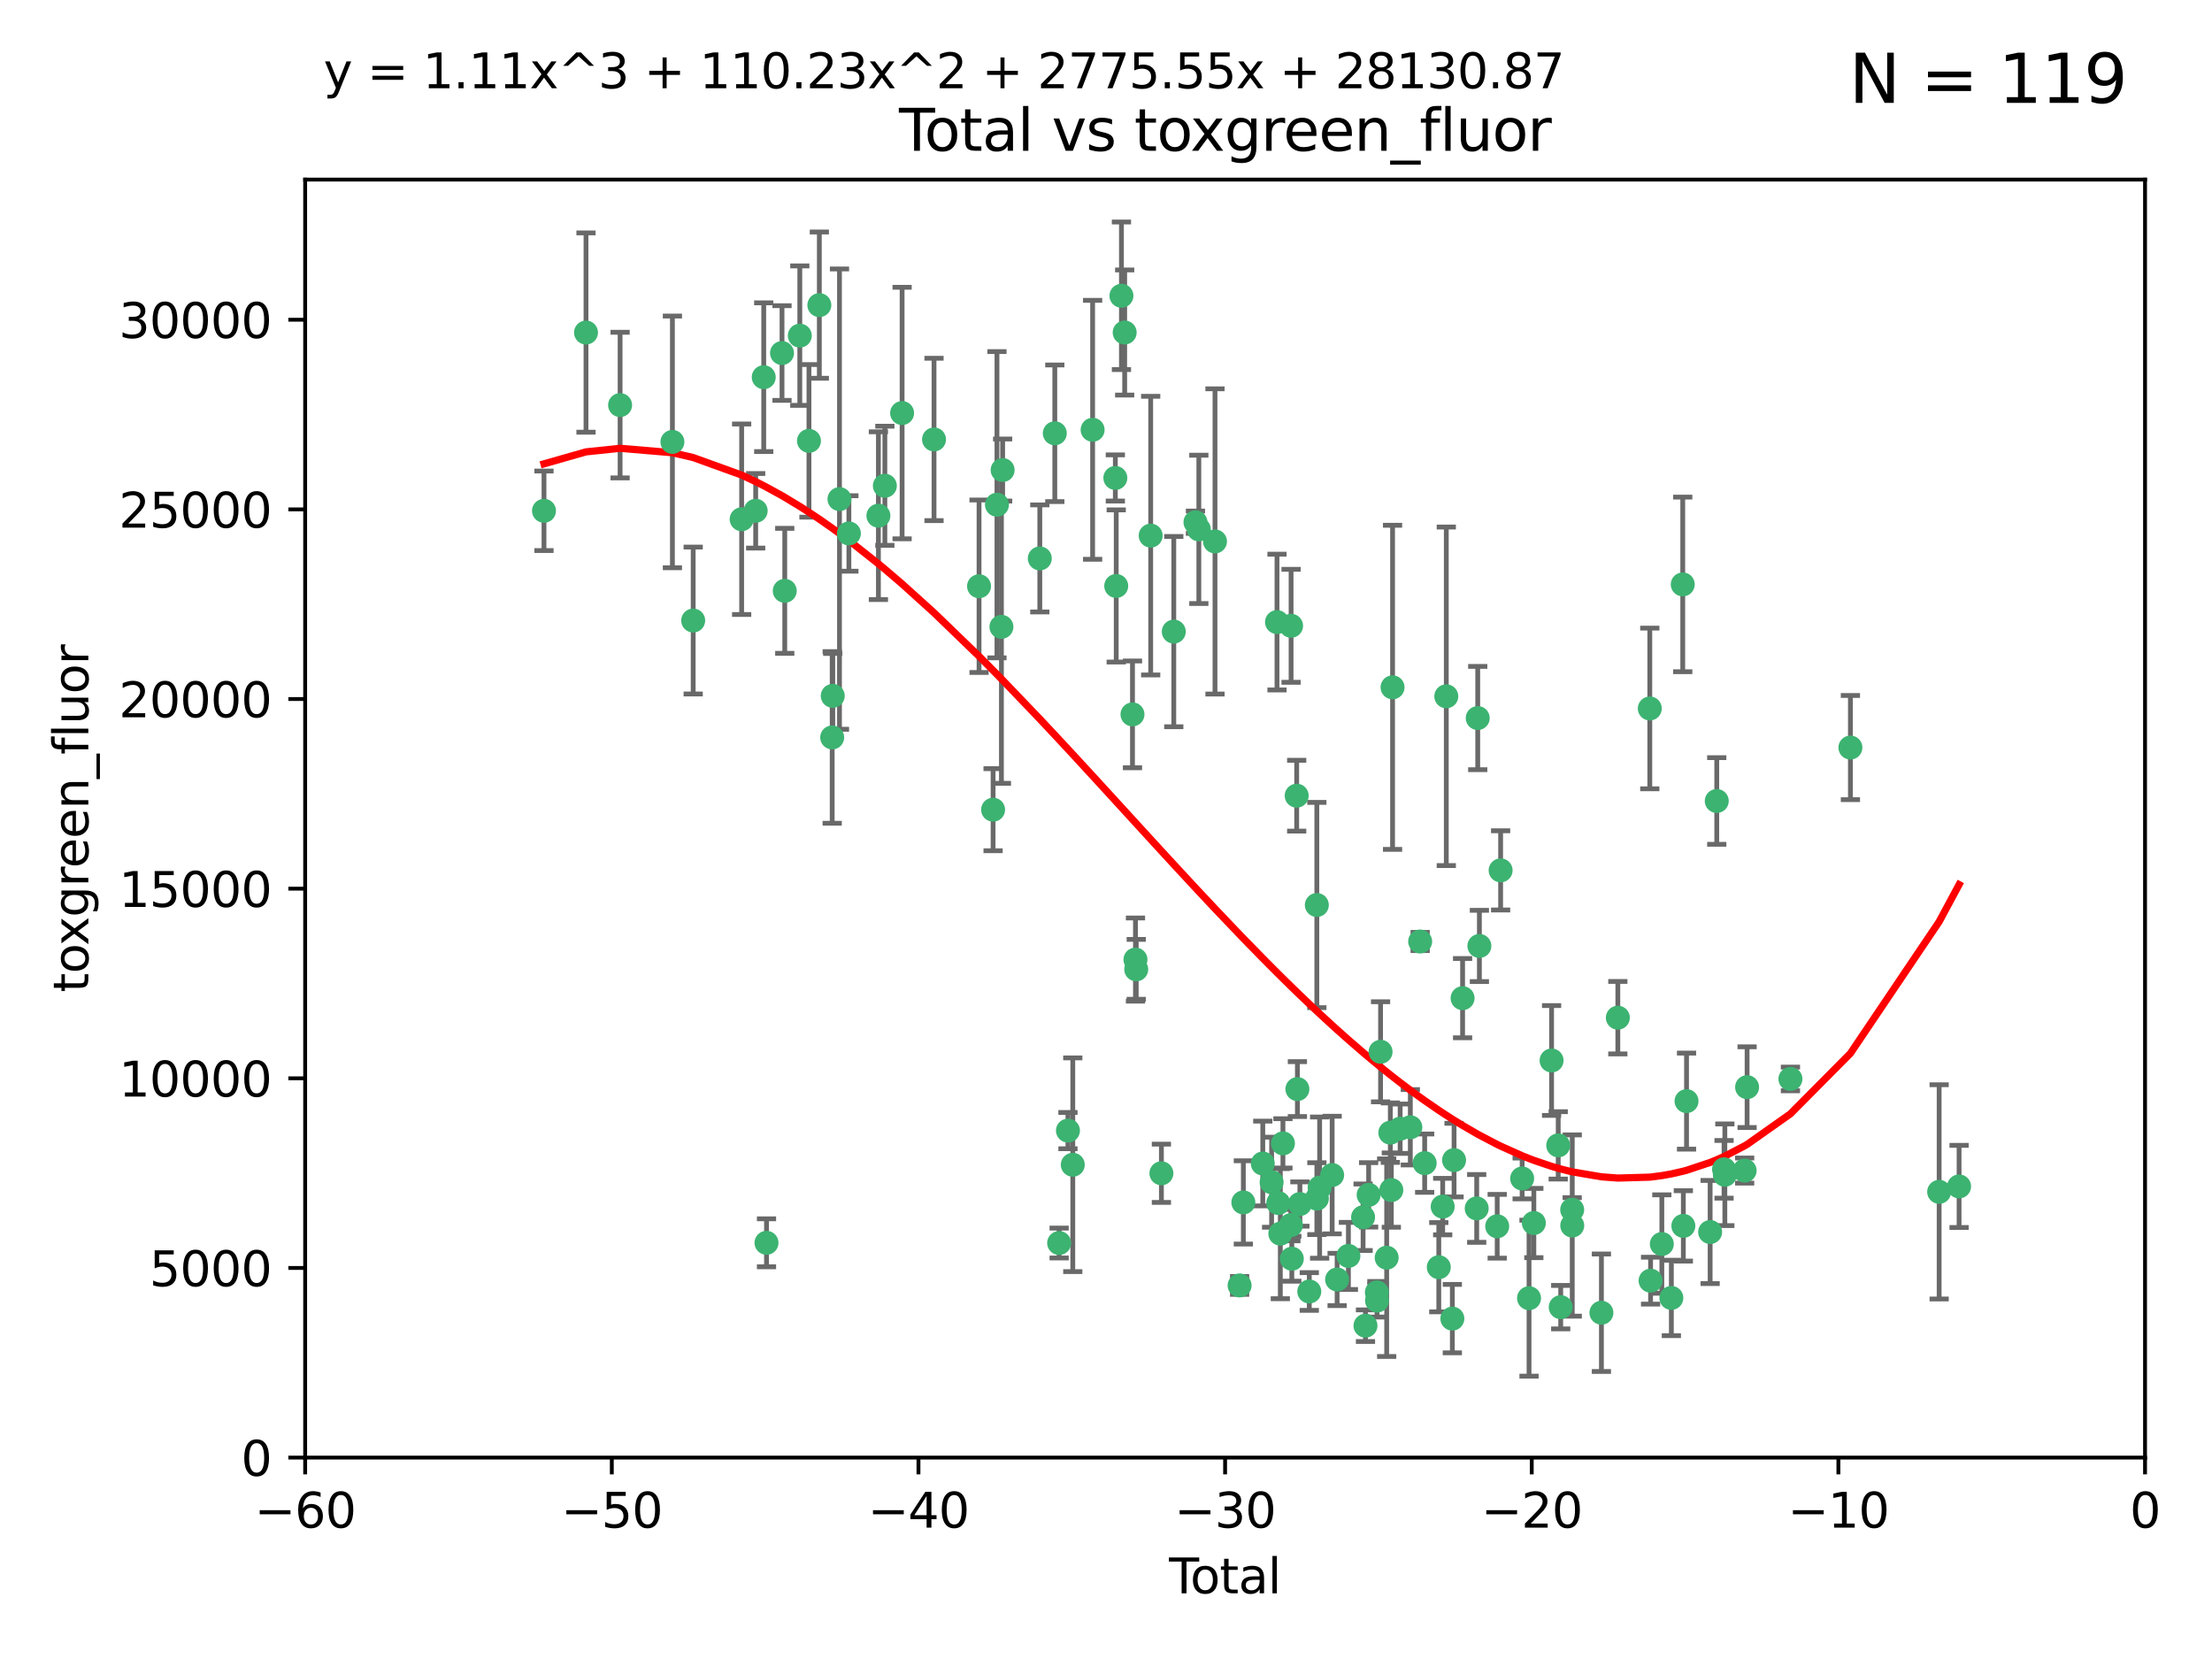 <?xml version="1.0" encoding="utf-8" standalone="no"?>
<!DOCTYPE svg PUBLIC "-//W3C//DTD SVG 1.1//EN"
  "http://www.w3.org/Graphics/SVG/1.1/DTD/svg11.dtd">
<svg xmlns:xlink="http://www.w3.org/1999/xlink" width="460.8pt" height="345.6pt" viewBox="0 0 460.8 345.6" xmlns="http://www.w3.org/2000/svg" version="1.1">
 <defs>
  <style type="text/css">*{stroke-linejoin: round; stroke-linecap: butt}</style>
 </defs>
 <g id="figure_1">
  <g id="patch_1">
   <path d="M 0 345.6 
L 460.8 345.6 
L 460.8 0 
L 0 0 
z
" style="fill: #ffffff"/>
  </g>
  <g id="axes_1">
   <g id="patch_2">
    <path d="M 63.571 303.64 
L 446.85 303.64 
L 446.85 37.411 
L 63.571 37.411 
z
" style="fill: #ffffff"/>
   </g>
   <g id="PathCollection_1">
    <defs>
     <path id="m7f8618c62e" d="M 0 1.118 
C 0.297 1.118 0.581 1 0.791 0.791 
C 1 0.581 1.118 0.297 1.118 0 
C 1.118 -0.297 1 -0.581 0.791 -0.791 
C 0.581 -1 0.297 -1.118 0 -1.118 
C -0.297 -1.118 -0.581 -1 -0.791 -0.791 
C -1 -0.581 -1.118 -0.297 -1.118 0 
C -1.118 0.297 -1 0.581 -0.791 0.791 
C -0.581 1 -0.297 1.118 0 1.118 
z
" style="stroke: #3cb371"/>
    </defs>
    <g clip-path="url(#p1265b11f7e)">
     <use xlink:href="#m7f8618c62e" x="113.324" y="106.407" style="fill: #3cb371; stroke: #3cb371"/>
     <use xlink:href="#m7f8618c62e" x="122.075" y="69.276" style="fill: #3cb371; stroke: #3cb371"/>
     <use xlink:href="#m7f8618c62e" x="129.178" y="84.387" style="fill: #3cb371; stroke: #3cb371"/>
     <use xlink:href="#m7f8618c62e" x="140.075" y="92.058" style="fill: #3cb371; stroke: #3cb371"/>
     <use xlink:href="#m7f8618c62e" x="144.404" y="129.266" style="fill: #3cb371; stroke: #3cb371"/>
     <use xlink:href="#m7f8618c62e" x="154.499" y="108.167" style="fill: #3cb371; stroke: #3cb371"/>
     <use xlink:href="#m7f8618c62e" x="157.422" y="106.409" style="fill: #3cb371; stroke: #3cb371"/>
     <use xlink:href="#m7f8618c62e" x="159.1" y="78.577" style="fill: #3cb371; stroke: #3cb371"/>
     <use xlink:href="#m7f8618c62e" x="159.676" y="258.901" style="fill: #3cb371; stroke: #3cb371"/>
     <use xlink:href="#m7f8618c62e" x="162.908" y="73.544" style="fill: #3cb371; stroke: #3cb371"/>
     <use xlink:href="#m7f8618c62e" x="163.479" y="123.084" style="fill: #3cb371; stroke: #3cb371"/>
     <use xlink:href="#m7f8618c62e" x="166.614" y="69.92" style="fill: #3cb371; stroke: #3cb371"/>
     <use xlink:href="#m7f8618c62e" x="168.522" y="91.842" style="fill: #3cb371; stroke: #3cb371"/>
     <use xlink:href="#m7f8618c62e" x="170.683" y="63.561" style="fill: #3cb371; stroke: #3cb371"/>
     <use xlink:href="#m7f8618c62e" x="173.36" y="153.62" style="fill: #3cb371; stroke: #3cb371"/>
     <use xlink:href="#m7f8618c62e" x="173.478" y="144.96" style="fill: #3cb371; stroke: #3cb371"/>
     <use xlink:href="#m7f8618c62e" x="174.881" y="103.972" style="fill: #3cb371; stroke: #3cb371"/>
     <use xlink:href="#m7f8618c62e" x="176.84" y="111.129" style="fill: #3cb371; stroke: #3cb371"/>
     <use xlink:href="#m7f8618c62e" x="182.989" y="107.43" style="fill: #3cb371; stroke: #3cb371"/>
     <use xlink:href="#m7f8618c62e" x="184.332" y="101.196" style="fill: #3cb371; stroke: #3cb371"/>
     <use xlink:href="#m7f8618c62e" x="187.925" y="86.045" style="fill: #3cb371; stroke: #3cb371"/>
     <use xlink:href="#m7f8618c62e" x="194.574" y="91.543" style="fill: #3cb371; stroke: #3cb371"/>
     <use xlink:href="#m7f8618c62e" x="203.952" y="122.124" style="fill: #3cb371; stroke: #3cb371"/>
     <use xlink:href="#m7f8618c62e" x="206.88" y="168.674" style="fill: #3cb371; stroke: #3cb371"/>
     <use xlink:href="#m7f8618c62e" x="207.685" y="105.145" style="fill: #3cb371; stroke: #3cb371"/>
     <use xlink:href="#m7f8618c62e" x="208.616" y="130.584" style="fill: #3cb371; stroke: #3cb371"/>
     <use xlink:href="#m7f8618c62e" x="208.867" y="97.916" style="fill: #3cb371; stroke: #3cb371"/>
     <use xlink:href="#m7f8618c62e" x="216.611" y="116.33" style="fill: #3cb371; stroke: #3cb371"/>
     <use xlink:href="#m7f8618c62e" x="219.736" y="90.261" style="fill: #3cb371; stroke: #3cb371"/>
     <use xlink:href="#m7f8618c62e" x="220.638" y="258.946" style="fill: #3cb371; stroke: #3cb371"/>
     <use xlink:href="#m7f8618c62e" x="222.475" y="235.524" style="fill: #3cb371; stroke: #3cb371"/>
     <use xlink:href="#m7f8618c62e" x="223.48" y="242.64" style="fill: #3cb371; stroke: #3cb371"/>
     <use xlink:href="#m7f8618c62e" x="227.613" y="89.534" style="fill: #3cb371; stroke: #3cb371"/>
     <use xlink:href="#m7f8618c62e" x="232.345" y="99.569" style="fill: #3cb371; stroke: #3cb371"/>
     <use xlink:href="#m7f8618c62e" x="232.53" y="122.066" style="fill: #3cb371; stroke: #3cb371"/>
     <use xlink:href="#m7f8618c62e" x="233.617" y="61.614" style="fill: #3cb371; stroke: #3cb371"/>
     <use xlink:href="#m7f8618c62e" x="234.291" y="69.268" style="fill: #3cb371; stroke: #3cb371"/>
     <use xlink:href="#m7f8618c62e" x="235.917" y="148.819" style="fill: #3cb371; stroke: #3cb371"/>
     <use xlink:href="#m7f8618c62e" x="236.539" y="199.895" style="fill: #3cb371; stroke: #3cb371"/>
     <use xlink:href="#m7f8618c62e" x="236.699" y="201.933" style="fill: #3cb371; stroke: #3cb371"/>
     <use xlink:href="#m7f8618c62e" x="239.709" y="111.579" style="fill: #3cb371; stroke: #3cb371"/>
     <use xlink:href="#m7f8618c62e" x="241.942" y="244.417" style="fill: #3cb371; stroke: #3cb371"/>
     <use xlink:href="#m7f8618c62e" x="244.521" y="131.576" style="fill: #3cb371; stroke: #3cb371"/>
     <use xlink:href="#m7f8618c62e" x="249.037" y="108.788" style="fill: #3cb371; stroke: #3cb371"/>
     <use xlink:href="#m7f8618c62e" x="249.741" y="110.277" style="fill: #3cb371; stroke: #3cb371"/>
     <use xlink:href="#m7f8618c62e" x="253.106" y="112.79" style="fill: #3cb371; stroke: #3cb371"/>
     <use xlink:href="#m7f8618c62e" x="258.233" y="267.781" style="fill: #3cb371; stroke: #3cb371"/>
     <use xlink:href="#m7f8618c62e" x="259.013" y="250.485" style="fill: #3cb371; stroke: #3cb371"/>
     <use xlink:href="#m7f8618c62e" x="263.059" y="242.381" style="fill: #3cb371; stroke: #3cb371"/>
     <use xlink:href="#m7f8618c62e" x="264.901" y="246.279" style="fill: #3cb371; stroke: #3cb371"/>
     <use xlink:href="#m7f8618c62e" x="266.022" y="129.589" style="fill: #3cb371; stroke: #3cb371"/>
     <use xlink:href="#m7f8618c62e" x="266.284" y="250.612" style="fill: #3cb371; stroke: #3cb371"/>
     <use xlink:href="#m7f8618c62e" x="266.715" y="256.992" style="fill: #3cb371; stroke: #3cb371"/>
     <use xlink:href="#m7f8618c62e" x="267.259" y="238.185" style="fill: #3cb371; stroke: #3cb371"/>
     <use xlink:href="#m7f8618c62e" x="268.915" y="255.21" style="fill: #3cb371; stroke: #3cb371"/>
     <use xlink:href="#m7f8618c62e" x="268.956" y="130.365" style="fill: #3cb371; stroke: #3cb371"/>
     <use xlink:href="#m7f8618c62e" x="269.11" y="262.218" style="fill: #3cb371; stroke: #3cb371"/>
     <use xlink:href="#m7f8618c62e" x="270.123" y="165.758" style="fill: #3cb371; stroke: #3cb371"/>
     <use xlink:href="#m7f8618c62e" x="270.272" y="226.876" style="fill: #3cb371; stroke: #3cb371"/>
     <use xlink:href="#m7f8618c62e" x="270.791" y="250.823" style="fill: #3cb371; stroke: #3cb371"/>
     <use xlink:href="#m7f8618c62e" x="272.749" y="269.044" style="fill: #3cb371; stroke: #3cb371"/>
     <use xlink:href="#m7f8618c62e" x="274.32" y="188.53" style="fill: #3cb371; stroke: #3cb371"/>
     <use xlink:href="#m7f8618c62e" x="274.329" y="249.694" style="fill: #3cb371; stroke: #3cb371"/>
     <use xlink:href="#m7f8618c62e" x="274.903" y="247.401" style="fill: #3cb371; stroke: #3cb371"/>
     <use xlink:href="#m7f8618c62e" x="277.512" y="244.785" style="fill: #3cb371; stroke: #3cb371"/>
     <use xlink:href="#m7f8618c62e" x="278.547" y="266.536" style="fill: #3cb371; stroke: #3cb371"/>
     <use xlink:href="#m7f8618c62e" x="280.898" y="261.632" style="fill: #3cb371; stroke: #3cb371"/>
     <use xlink:href="#m7f8618c62e" x="283.955" y="253.571" style="fill: #3cb371; stroke: #3cb371"/>
     <use xlink:href="#m7f8618c62e" x="284.454" y="276.165" style="fill: #3cb371; stroke: #3cb371"/>
     <use xlink:href="#m7f8618c62e" x="285.113" y="248.914" style="fill: #3cb371; stroke: #3cb371"/>
     <use xlink:href="#m7f8618c62e" x="286.83" y="269.232" style="fill: #3cb371; stroke: #3cb371"/>
     <use xlink:href="#m7f8618c62e" x="286.857" y="270.942" style="fill: #3cb371; stroke: #3cb371"/>
     <use xlink:href="#m7f8618c62e" x="287.598" y="219.109" style="fill: #3cb371; stroke: #3cb371"/>
     <use xlink:href="#m7f8618c62e" x="288.87" y="262" style="fill: #3cb371; stroke: #3cb371"/>
     <use xlink:href="#m7f8618c62e" x="289.632" y="235.955" style="fill: #3cb371; stroke: #3cb371"/>
     <use xlink:href="#m7f8618c62e" x="289.839" y="247.916" style="fill: #3cb371; stroke: #3cb371"/>
     <use xlink:href="#m7f8618c62e" x="290.095" y="143.182" style="fill: #3cb371; stroke: #3cb371"/>
     <use xlink:href="#m7f8618c62e" x="291.676" y="235.133" style="fill: #3cb371; stroke: #3cb371"/>
     <use xlink:href="#m7f8618c62e" x="293.798" y="234.83" style="fill: #3cb371; stroke: #3cb371"/>
     <use xlink:href="#m7f8618c62e" x="295.844" y="196.128" style="fill: #3cb371; stroke: #3cb371"/>
     <use xlink:href="#m7f8618c62e" x="296.784" y="242.305" style="fill: #3cb371; stroke: #3cb371"/>
     <use xlink:href="#m7f8618c62e" x="299.727" y="263.982" style="fill: #3cb371; stroke: #3cb371"/>
     <use xlink:href="#m7f8618c62e" x="300.54" y="251.353" style="fill: #3cb371; stroke: #3cb371"/>
     <use xlink:href="#m7f8618c62e" x="301.29" y="145.054" style="fill: #3cb371; stroke: #3cb371"/>
     <use xlink:href="#m7f8618c62e" x="302.549" y="274.693" style="fill: #3cb371; stroke: #3cb371"/>
     <use xlink:href="#m7f8618c62e" x="302.908" y="241.673" style="fill: #3cb371; stroke: #3cb371"/>
     <use xlink:href="#m7f8618c62e" x="304.684" y="207.934" style="fill: #3cb371; stroke: #3cb371"/>
     <use xlink:href="#m7f8618c62e" x="307.624" y="251.737" style="fill: #3cb371; stroke: #3cb371"/>
     <use xlink:href="#m7f8618c62e" x="307.838" y="149.585" style="fill: #3cb371; stroke: #3cb371"/>
     <use xlink:href="#m7f8618c62e" x="308.184" y="197.058" style="fill: #3cb371; stroke: #3cb371"/>
     <use xlink:href="#m7f8618c62e" x="311.894" y="255.455" style="fill: #3cb371; stroke: #3cb371"/>
     <use xlink:href="#m7f8618c62e" x="312.607" y="181.315" style="fill: #3cb371; stroke: #3cb371"/>
     <use xlink:href="#m7f8618c62e" x="317.09" y="245.498" style="fill: #3cb371; stroke: #3cb371"/>
     <use xlink:href="#m7f8618c62e" x="318.526" y="270.434" style="fill: #3cb371; stroke: #3cb371"/>
     <use xlink:href="#m7f8618c62e" x="319.527" y="254.778" style="fill: #3cb371; stroke: #3cb371"/>
     <use xlink:href="#m7f8618c62e" x="323.223" y="220.92" style="fill: #3cb371; stroke: #3cb371"/>
     <use xlink:href="#m7f8618c62e" x="324.605" y="238.601" style="fill: #3cb371; stroke: #3cb371"/>
     <use xlink:href="#m7f8618c62e" x="325.125" y="272.306" style="fill: #3cb371; stroke: #3cb371"/>
     <use xlink:href="#m7f8618c62e" x="327.515" y="252.012" style="fill: #3cb371; stroke: #3cb371"/>
     <use xlink:href="#m7f8618c62e" x="327.528" y="255.301" style="fill: #3cb371; stroke: #3cb371"/>
     <use xlink:href="#m7f8618c62e" x="333.603" y="273.467" style="fill: #3cb371; stroke: #3cb371"/>
     <use xlink:href="#m7f8618c62e" x="337.025" y="212.005" style="fill: #3cb371; stroke: #3cb371"/>
     <use xlink:href="#m7f8618c62e" x="343.683" y="147.587" style="fill: #3cb371; stroke: #3cb371"/>
     <use xlink:href="#m7f8618c62e" x="343.846" y="266.787" style="fill: #3cb371; stroke: #3cb371"/>
     <use xlink:href="#m7f8618c62e" x="346.19" y="259.154" style="fill: #3cb371; stroke: #3cb371"/>
     <use xlink:href="#m7f8618c62e" x="348.174" y="270.383" style="fill: #3cb371; stroke: #3cb371"/>
     <use xlink:href="#m7f8618c62e" x="350.548" y="121.744" style="fill: #3cb371; stroke: #3cb371"/>
     <use xlink:href="#m7f8618c62e" x="350.672" y="255.376" style="fill: #3cb371; stroke: #3cb371"/>
     <use xlink:href="#m7f8618c62e" x="351.336" y="229.381" style="fill: #3cb371; stroke: #3cb371"/>
     <use xlink:href="#m7f8618c62e" x="356.254" y="256.651" style="fill: #3cb371; stroke: #3cb371"/>
     <use xlink:href="#m7f8618c62e" x="357.632" y="166.862" style="fill: #3cb371; stroke: #3cb371"/>
     <use xlink:href="#m7f8618c62e" x="359.15" y="243.591" style="fill: #3cb371; stroke: #3cb371"/>
     <use xlink:href="#m7f8618c62e" x="359.317" y="244.726" style="fill: #3cb371; stroke: #3cb371"/>
     <use xlink:href="#m7f8618c62e" x="363.442" y="243.853" style="fill: #3cb371; stroke: #3cb371"/>
     <use xlink:href="#m7f8618c62e" x="363.952" y="226.477" style="fill: #3cb371; stroke: #3cb371"/>
     <use xlink:href="#m7f8618c62e" x="372.98" y="224.762" style="fill: #3cb371; stroke: #3cb371"/>
     <use xlink:href="#m7f8618c62e" x="385.474" y="155.731" style="fill: #3cb371; stroke: #3cb371"/>
     <use xlink:href="#m7f8618c62e" x="403.96" y="248.284" style="fill: #3cb371; stroke: #3cb371"/>
     <use xlink:href="#m7f8618c62e" x="408.113" y="247.152" style="fill: #3cb371; stroke: #3cb371"/>
    </g>
   </g>
   <g id="matplotlib.axis_1">
    <g id="xtick_1">
     <g id="line2d_1">
      <defs>
       <path id="mcdb5a02f28" d="M 0 0 
L 0 3.5 
" style="stroke: #000000; stroke-width: 0.8"/>
      </defs>
      <g>
       <use xlink:href="#mcdb5a02f28" x="63.571" y="303.64" style="stroke: #000000; stroke-width: 0.8"/>
      </g>
     </g>
     <g id="text_1">
      <!-- −60 -->
      <g transform="translate(53.019 318.238)scale(0.1 -0.1)">
       <defs>
        <path id="DejaVuSans-2212" d="M 678 2272 
L 4684 2272 
L 4684 1741 
L 678 1741 
L 678 2272 
z
" transform="scale(0.016)"/>
        <path id="DejaVuSans-36" d="M 2113 2584 
Q 1688 2584 1439 2293 
Q 1191 2003 1191 1497 
Q 1191 994 1439 701 
Q 1688 409 2113 409 
Q 2538 409 2786 701 
Q 3034 994 3034 1497 
Q 3034 2003 2786 2293 
Q 2538 2584 2113 2584 
z
M 3366 4563 
L 3366 3988 
Q 3128 4100 2886 4159 
Q 2644 4219 2406 4219 
Q 1781 4219 1451 3797 
Q 1122 3375 1075 2522 
Q 1259 2794 1537 2939 
Q 1816 3084 2150 3084 
Q 2853 3084 3261 2657 
Q 3669 2231 3669 1497 
Q 3669 778 3244 343 
Q 2819 -91 2113 -91 
Q 1303 -91 875 529 
Q 447 1150 447 2328 
Q 447 3434 972 4092 
Q 1497 4750 2381 4750 
Q 2619 4750 2861 4703 
Q 3103 4656 3366 4563 
z
" transform="scale(0.016)"/>
        <path id="DejaVuSans-30" d="M 2034 4250 
Q 1547 4250 1301 3770 
Q 1056 3291 1056 2328 
Q 1056 1369 1301 889 
Q 1547 409 2034 409 
Q 2525 409 2770 889 
Q 3016 1369 3016 2328 
Q 3016 3291 2770 3770 
Q 2525 4250 2034 4250 
z
M 2034 4750 
Q 2819 4750 3233 4129 
Q 3647 3509 3647 2328 
Q 3647 1150 3233 529 
Q 2819 -91 2034 -91 
Q 1250 -91 836 529 
Q 422 1150 422 2328 
Q 422 3509 836 4129 
Q 1250 4750 2034 4750 
z
" transform="scale(0.016)"/>
       </defs>
       <use xlink:href="#DejaVuSans-2212"/>
       <use xlink:href="#DejaVuSans-36" x="83.789"/>
       <use xlink:href="#DejaVuSans-30" x="147.412"/>
      </g>
     </g>
    </g>
    <g id="xtick_2">
     <g id="line2d_2">
      <g>
       <use xlink:href="#mcdb5a02f28" x="127.451" y="303.64" style="stroke: #000000; stroke-width: 0.8"/>
      </g>
     </g>
     <g id="text_2">
      <!-- −50 -->
      <g transform="translate(116.899 318.238)scale(0.1 -0.1)">
       <defs>
        <path id="DejaVuSans-35" d="M 691 4666 
L 3169 4666 
L 3169 4134 
L 1269 4134 
L 1269 2991 
Q 1406 3038 1543 3061 
Q 1681 3084 1819 3084 
Q 2600 3084 3056 2656 
Q 3513 2228 3513 1497 
Q 3513 744 3044 326 
Q 2575 -91 1722 -91 
Q 1428 -91 1123 -41 
Q 819 9 494 109 
L 494 744 
Q 775 591 1075 516 
Q 1375 441 1709 441 
Q 2250 441 2565 725 
Q 2881 1009 2881 1497 
Q 2881 1984 2565 2268 
Q 2250 2553 1709 2553 
Q 1456 2553 1204 2497 
Q 953 2441 691 2322 
L 691 4666 
z
" transform="scale(0.016)"/>
       </defs>
       <use xlink:href="#DejaVuSans-2212"/>
       <use xlink:href="#DejaVuSans-35" x="83.789"/>
       <use xlink:href="#DejaVuSans-30" x="147.412"/>
      </g>
     </g>
    </g>
    <g id="xtick_3">
     <g id="line2d_3">
      <g>
       <use xlink:href="#mcdb5a02f28" x="191.331" y="303.64" style="stroke: #000000; stroke-width: 0.8"/>
      </g>
     </g>
     <g id="text_3">
      <!-- −40 -->
      <g transform="translate(180.778 318.238)scale(0.1 -0.1)">
       <defs>
        <path id="DejaVuSans-34" d="M 2419 4116 
L 825 1625 
L 2419 1625 
L 2419 4116 
z
M 2253 4666 
L 3047 4666 
L 3047 1625 
L 3713 1625 
L 3713 1100 
L 3047 1100 
L 3047 0 
L 2419 0 
L 2419 1100 
L 313 1100 
L 313 1709 
L 2253 4666 
z
" transform="scale(0.016)"/>
       </defs>
       <use xlink:href="#DejaVuSans-2212"/>
       <use xlink:href="#DejaVuSans-34" x="83.789"/>
       <use xlink:href="#DejaVuSans-30" x="147.412"/>
      </g>
     </g>
    </g>
    <g id="xtick_4">
     <g id="line2d_4">
      <g>
       <use xlink:href="#mcdb5a02f28" x="255.211" y="303.64" style="stroke: #000000; stroke-width: 0.8"/>
      </g>
     </g>
     <g id="text_4">
      <!-- −30 -->
      <g transform="translate(244.658 318.238)scale(0.1 -0.1)">
       <defs>
        <path id="DejaVuSans-33" d="M 2597 2516 
Q 3050 2419 3304 2112 
Q 3559 1806 3559 1356 
Q 3559 666 3084 287 
Q 2609 -91 1734 -91 
Q 1441 -91 1130 -33 
Q 819 25 488 141 
L 488 750 
Q 750 597 1062 519 
Q 1375 441 1716 441 
Q 2309 441 2620 675 
Q 2931 909 2931 1356 
Q 2931 1769 2642 2001 
Q 2353 2234 1838 2234 
L 1294 2234 
L 1294 2753 
L 1863 2753 
Q 2328 2753 2575 2939 
Q 2822 3125 2822 3475 
Q 2822 3834 2567 4026 
Q 2313 4219 1838 4219 
Q 1578 4219 1281 4162 
Q 984 4106 628 3988 
L 628 4550 
Q 988 4650 1302 4700 
Q 1616 4750 1894 4750 
Q 2613 4750 3031 4423 
Q 3450 4097 3450 3541 
Q 3450 3153 3228 2886 
Q 3006 2619 2597 2516 
z
" transform="scale(0.016)"/>
       </defs>
       <use xlink:href="#DejaVuSans-2212"/>
       <use xlink:href="#DejaVuSans-33" x="83.789"/>
       <use xlink:href="#DejaVuSans-30" x="147.412"/>
      </g>
     </g>
    </g>
    <g id="xtick_5">
     <g id="line2d_5">
      <g>
       <use xlink:href="#mcdb5a02f28" x="319.09" y="303.64" style="stroke: #000000; stroke-width: 0.8"/>
      </g>
     </g>
     <g id="text_5">
      <!-- −20 -->
      <g transform="translate(308.538 318.238)scale(0.1 -0.1)">
       <defs>
        <path id="DejaVuSans-32" d="M 1228 531 
L 3431 531 
L 3431 0 
L 469 0 
L 469 531 
Q 828 903 1448 1529 
Q 2069 2156 2228 2338 
Q 2531 2678 2651 2914 
Q 2772 3150 2772 3378 
Q 2772 3750 2511 3984 
Q 2250 4219 1831 4219 
Q 1534 4219 1204 4116 
Q 875 4013 500 3803 
L 500 4441 
Q 881 4594 1212 4672 
Q 1544 4750 1819 4750 
Q 2544 4750 2975 4387 
Q 3406 4025 3406 3419 
Q 3406 3131 3298 2873 
Q 3191 2616 2906 2266 
Q 2828 2175 2409 1742 
Q 1991 1309 1228 531 
z
" transform="scale(0.016)"/>
       </defs>
       <use xlink:href="#DejaVuSans-2212"/>
       <use xlink:href="#DejaVuSans-32" x="83.789"/>
       <use xlink:href="#DejaVuSans-30" x="147.412"/>
      </g>
     </g>
    </g>
    <g id="xtick_6">
     <g id="line2d_6">
      <g>
       <use xlink:href="#mcdb5a02f28" x="382.97" y="303.64" style="stroke: #000000; stroke-width: 0.8"/>
      </g>
     </g>
     <g id="text_6">
      <!-- −10 -->
      <g transform="translate(372.418 318.238)scale(0.1 -0.1)">
       <defs>
        <path id="DejaVuSans-31" d="M 794 531 
L 1825 531 
L 1825 4091 
L 703 3866 
L 703 4441 
L 1819 4666 
L 2450 4666 
L 2450 531 
L 3481 531 
L 3481 0 
L 794 0 
L 794 531 
z
" transform="scale(0.016)"/>
       </defs>
       <use xlink:href="#DejaVuSans-2212"/>
       <use xlink:href="#DejaVuSans-31" x="83.789"/>
       <use xlink:href="#DejaVuSans-30" x="147.412"/>
      </g>
     </g>
    </g>
    <g id="xtick_7">
     <g id="line2d_7">
      <g>
       <use xlink:href="#mcdb5a02f28" x="446.85" y="303.64" style="stroke: #000000; stroke-width: 0.8"/>
      </g>
     </g>
     <g id="text_7">
      <!-- 0 -->
      <g transform="translate(443.669 318.238)scale(0.1 -0.1)">
       <use xlink:href="#DejaVuSans-30"/>
      </g>
     </g>
    </g>
    <g id="text_8">
     <!-- Total -->
     <g transform="translate(243.534 331.917)scale(0.1 -0.1)">
      <defs>
       <path id="DejaVuSans-54" d="M -19 4666 
L 3928 4666 
L 3928 4134 
L 2272 4134 
L 2272 0 
L 1638 0 
L 1638 4134 
L -19 4134 
L -19 4666 
z
" transform="scale(0.016)"/>
       <path id="DejaVuSans-6f" d="M 1959 3097 
Q 1497 3097 1228 2736 
Q 959 2375 959 1747 
Q 959 1119 1226 758 
Q 1494 397 1959 397 
Q 2419 397 2687 759 
Q 2956 1122 2956 1747 
Q 2956 2369 2687 2733 
Q 2419 3097 1959 3097 
z
M 1959 3584 
Q 2709 3584 3137 3096 
Q 3566 2609 3566 1747 
Q 3566 888 3137 398 
Q 2709 -91 1959 -91 
Q 1206 -91 779 398 
Q 353 888 353 1747 
Q 353 2609 779 3096 
Q 1206 3584 1959 3584 
z
" transform="scale(0.016)"/>
       <path id="DejaVuSans-74" d="M 1172 4494 
L 1172 3500 
L 2356 3500 
L 2356 3053 
L 1172 3053 
L 1172 1153 
Q 1172 725 1289 603 
Q 1406 481 1766 481 
L 2356 481 
L 2356 0 
L 1766 0 
Q 1100 0 847 248 
Q 594 497 594 1153 
L 594 3053 
L 172 3053 
L 172 3500 
L 594 3500 
L 594 4494 
L 1172 4494 
z
" transform="scale(0.016)"/>
       <path id="DejaVuSans-61" d="M 2194 1759 
Q 1497 1759 1228 1600 
Q 959 1441 959 1056 
Q 959 750 1161 570 
Q 1363 391 1709 391 
Q 2188 391 2477 730 
Q 2766 1069 2766 1631 
L 2766 1759 
L 2194 1759 
z
M 3341 1997 
L 3341 0 
L 2766 0 
L 2766 531 
Q 2569 213 2275 61 
Q 1981 -91 1556 -91 
Q 1019 -91 701 211 
Q 384 513 384 1019 
Q 384 1609 779 1909 
Q 1175 2209 1959 2209 
L 2766 2209 
L 2766 2266 
Q 2766 2663 2505 2880 
Q 2244 3097 1772 3097 
Q 1472 3097 1187 3025 
Q 903 2953 641 2809 
L 641 3341 
Q 956 3463 1253 3523 
Q 1550 3584 1831 3584 
Q 2591 3584 2966 3190 
Q 3341 2797 3341 1997 
z
" transform="scale(0.016)"/>
       <path id="DejaVuSans-6c" d="M 603 4863 
L 1178 4863 
L 1178 0 
L 603 0 
L 603 4863 
z
" transform="scale(0.016)"/>
      </defs>
      <use xlink:href="#DejaVuSans-54"/>
      <use xlink:href="#DejaVuSans-6f" x="44.084"/>
      <use xlink:href="#DejaVuSans-74" x="105.266"/>
      <use xlink:href="#DejaVuSans-61" x="144.475"/>
      <use xlink:href="#DejaVuSans-6c" x="205.754"/>
     </g>
    </g>
   </g>
   <g id="matplotlib.axis_2">
    <g id="ytick_1">
     <g id="line2d_8">
      <defs>
       <path id="m3258c65fb3" d="M 0 0 
L -3.5 0 
" style="stroke: #000000; stroke-width: 0.8"/>
      </defs>
      <g>
       <use xlink:href="#m3258c65fb3" x="63.571" y="303.64" style="stroke: #000000; stroke-width: 0.8"/>
      </g>
     </g>
     <g id="text_9">
      <!-- 0 -->
      <g transform="translate(50.209 307.439)scale(0.1 -0.1)">
       <use xlink:href="#DejaVuSans-30"/>
      </g>
     </g>
    </g>
    <g id="ytick_2">
     <g id="line2d_9">
      <g>
       <use xlink:href="#m3258c65fb3" x="63.571" y="264.135" style="stroke: #000000; stroke-width: 0.8"/>
      </g>
     </g>
     <g id="text_10">
      <!-- 5000 -->
      <g transform="translate(31.121 267.934)scale(0.1 -0.1)">
       <use xlink:href="#DejaVuSans-35"/>
       <use xlink:href="#DejaVuSans-30" x="63.623"/>
       <use xlink:href="#DejaVuSans-30" x="127.246"/>
       <use xlink:href="#DejaVuSans-30" x="190.869"/>
      </g>
     </g>
    </g>
    <g id="ytick_3">
     <g id="line2d_10">
      <g>
       <use xlink:href="#m3258c65fb3" x="63.571" y="224.63" style="stroke: #000000; stroke-width: 0.8"/>
      </g>
     </g>
     <g id="text_11">
      <!-- 10000 -->
      <g transform="translate(24.759 228.429)scale(0.1 -0.1)">
       <use xlink:href="#DejaVuSans-31"/>
       <use xlink:href="#DejaVuSans-30" x="63.623"/>
       <use xlink:href="#DejaVuSans-30" x="127.246"/>
       <use xlink:href="#DejaVuSans-30" x="190.869"/>
       <use xlink:href="#DejaVuSans-30" x="254.492"/>
      </g>
     </g>
    </g>
    <g id="ytick_4">
     <g id="line2d_11">
      <g>
       <use xlink:href="#m3258c65fb3" x="63.571" y="185.125" style="stroke: #000000; stroke-width: 0.8"/>
      </g>
     </g>
     <g id="text_12">
      <!-- 15000 -->
      <g transform="translate(24.759 188.924)scale(0.1 -0.1)">
       <use xlink:href="#DejaVuSans-31"/>
       <use xlink:href="#DejaVuSans-35" x="63.623"/>
       <use xlink:href="#DejaVuSans-30" x="127.246"/>
       <use xlink:href="#DejaVuSans-30" x="190.869"/>
       <use xlink:href="#DejaVuSans-30" x="254.492"/>
      </g>
     </g>
    </g>
    <g id="ytick_5">
     <g id="line2d_12">
      <g>
       <use xlink:href="#m3258c65fb3" x="63.571" y="145.62" style="stroke: #000000; stroke-width: 0.8"/>
      </g>
     </g>
     <g id="text_13">
      <!-- 20000 -->
      <g transform="translate(24.759 149.419)scale(0.1 -0.1)">
       <use xlink:href="#DejaVuSans-32"/>
       <use xlink:href="#DejaVuSans-30" x="63.623"/>
       <use xlink:href="#DejaVuSans-30" x="127.246"/>
       <use xlink:href="#DejaVuSans-30" x="190.869"/>
       <use xlink:href="#DejaVuSans-30" x="254.492"/>
      </g>
     </g>
    </g>
    <g id="ytick_6">
     <g id="line2d_13">
      <g>
       <use xlink:href="#m3258c65fb3" x="63.571" y="106.115" style="stroke: #000000; stroke-width: 0.8"/>
      </g>
     </g>
     <g id="text_14">
      <!-- 25000 -->
      <g transform="translate(24.759 109.914)scale(0.1 -0.1)">
       <use xlink:href="#DejaVuSans-32"/>
       <use xlink:href="#DejaVuSans-35" x="63.623"/>
       <use xlink:href="#DejaVuSans-30" x="127.246"/>
       <use xlink:href="#DejaVuSans-30" x="190.869"/>
       <use xlink:href="#DejaVuSans-30" x="254.492"/>
      </g>
     </g>
    </g>
    <g id="ytick_7">
     <g id="line2d_14">
      <g>
       <use xlink:href="#m3258c65fb3" x="63.571" y="66.61" style="stroke: #000000; stroke-width: 0.8"/>
      </g>
     </g>
     <g id="text_15">
      <!-- 30000 -->
      <g transform="translate(24.759 70.409)scale(0.1 -0.1)">
       <use xlink:href="#DejaVuSans-33"/>
       <use xlink:href="#DejaVuSans-30" x="63.623"/>
       <use xlink:href="#DejaVuSans-30" x="127.246"/>
       <use xlink:href="#DejaVuSans-30" x="190.869"/>
       <use xlink:href="#DejaVuSans-30" x="254.492"/>
      </g>
     </g>
    </g>
    <g id="text_16">
     <!-- toxgreen_fluor -->
     <g transform="translate(18.401 206.72)rotate(-90)scale(0.1 -0.1)">
      <defs>
       <path id="DejaVuSans-78" d="M 3513 3500 
L 2247 1797 
L 3578 0 
L 2900 0 
L 1881 1375 
L 863 0 
L 184 0 
L 1544 1831 
L 300 3500 
L 978 3500 
L 1906 2253 
L 2834 3500 
L 3513 3500 
z
" transform="scale(0.016)"/>
       <path id="DejaVuSans-67" d="M 2906 1791 
Q 2906 2416 2648 2759 
Q 2391 3103 1925 3103 
Q 1463 3103 1205 2759 
Q 947 2416 947 1791 
Q 947 1169 1205 825 
Q 1463 481 1925 481 
Q 2391 481 2648 825 
Q 2906 1169 2906 1791 
z
M 3481 434 
Q 3481 -459 3084 -895 
Q 2688 -1331 1869 -1331 
Q 1566 -1331 1297 -1286 
Q 1028 -1241 775 -1147 
L 775 -588 
Q 1028 -725 1275 -790 
Q 1522 -856 1778 -856 
Q 2344 -856 2625 -561 
Q 2906 -266 2906 331 
L 2906 616 
Q 2728 306 2450 153 
Q 2172 0 1784 0 
Q 1141 0 747 490 
Q 353 981 353 1791 
Q 353 2603 747 3093 
Q 1141 3584 1784 3584 
Q 2172 3584 2450 3431 
Q 2728 3278 2906 2969 
L 2906 3500 
L 3481 3500 
L 3481 434 
z
" transform="scale(0.016)"/>
       <path id="DejaVuSans-72" d="M 2631 2963 
Q 2534 3019 2420 3045 
Q 2306 3072 2169 3072 
Q 1681 3072 1420 2755 
Q 1159 2438 1159 1844 
L 1159 0 
L 581 0 
L 581 3500 
L 1159 3500 
L 1159 2956 
Q 1341 3275 1631 3429 
Q 1922 3584 2338 3584 
Q 2397 3584 2469 3576 
Q 2541 3569 2628 3553 
L 2631 2963 
z
" transform="scale(0.016)"/>
       <path id="DejaVuSans-65" d="M 3597 1894 
L 3597 1613 
L 953 1613 
Q 991 1019 1311 708 
Q 1631 397 2203 397 
Q 2534 397 2845 478 
Q 3156 559 3463 722 
L 3463 178 
Q 3153 47 2828 -22 
Q 2503 -91 2169 -91 
Q 1331 -91 842 396 
Q 353 884 353 1716 
Q 353 2575 817 3079 
Q 1281 3584 2069 3584 
Q 2775 3584 3186 3129 
Q 3597 2675 3597 1894 
z
M 3022 2063 
Q 3016 2534 2758 2815 
Q 2500 3097 2075 3097 
Q 1594 3097 1305 2825 
Q 1016 2553 972 2059 
L 3022 2063 
z
" transform="scale(0.016)"/>
       <path id="DejaVuSans-6e" d="M 3513 2113 
L 3513 0 
L 2938 0 
L 2938 2094 
Q 2938 2591 2744 2837 
Q 2550 3084 2163 3084 
Q 1697 3084 1428 2787 
Q 1159 2491 1159 1978 
L 1159 0 
L 581 0 
L 581 3500 
L 1159 3500 
L 1159 2956 
Q 1366 3272 1645 3428 
Q 1925 3584 2291 3584 
Q 2894 3584 3203 3211 
Q 3513 2838 3513 2113 
z
" transform="scale(0.016)"/>
       <path id="DejaVuSans-5f" d="M 3263 -1063 
L 3263 -1509 
L -63 -1509 
L -63 -1063 
L 3263 -1063 
z
" transform="scale(0.016)"/>
       <path id="DejaVuSans-66" d="M 2375 4863 
L 2375 4384 
L 1825 4384 
Q 1516 4384 1395 4259 
Q 1275 4134 1275 3809 
L 1275 3500 
L 2222 3500 
L 2222 3053 
L 1275 3053 
L 1275 0 
L 697 0 
L 697 3053 
L 147 3053 
L 147 3500 
L 697 3500 
L 697 3744 
Q 697 4328 969 4595 
Q 1241 4863 1831 4863 
L 2375 4863 
z
" transform="scale(0.016)"/>
       <path id="DejaVuSans-75" d="M 544 1381 
L 544 3500 
L 1119 3500 
L 1119 1403 
Q 1119 906 1312 657 
Q 1506 409 1894 409 
Q 2359 409 2629 706 
Q 2900 1003 2900 1516 
L 2900 3500 
L 3475 3500 
L 3475 0 
L 2900 0 
L 2900 538 
Q 2691 219 2414 64 
Q 2138 -91 1772 -91 
Q 1169 -91 856 284 
Q 544 659 544 1381 
z
M 1991 3584 
L 1991 3584 
z
" transform="scale(0.016)"/>
      </defs>
      <use xlink:href="#DejaVuSans-74"/>
      <use xlink:href="#DejaVuSans-6f" x="39.209"/>
      <use xlink:href="#DejaVuSans-78" x="97.266"/>
      <use xlink:href="#DejaVuSans-67" x="156.445"/>
      <use xlink:href="#DejaVuSans-72" x="219.922"/>
      <use xlink:href="#DejaVuSans-65" x="258.785"/>
      <use xlink:href="#DejaVuSans-65" x="320.309"/>
      <use xlink:href="#DejaVuSans-6e" x="381.832"/>
      <use xlink:href="#DejaVuSans-5f" x="445.211"/>
      <use xlink:href="#DejaVuSans-66" x="495.211"/>
      <use xlink:href="#DejaVuSans-6c" x="530.416"/>
      <use xlink:href="#DejaVuSans-75" x="558.199"/>
      <use xlink:href="#DejaVuSans-6f" x="621.578"/>
      <use xlink:href="#DejaVuSans-72" x="682.76"/>
     </g>
    </g>
   </g>
   <g id="LineCollection_1">
    <path d="M 113.324 114.69 
L 113.324 98.124 
" clip-path="url(#p1265b11f7e)" style="fill: none; stroke: #696969"/>
    <path d="M 122.075 90.034 
L 122.075 48.519 
" clip-path="url(#p1265b11f7e)" style="fill: none; stroke: #696969"/>
    <path d="M 129.178 99.556 
L 129.178 69.219 
" clip-path="url(#p1265b11f7e)" style="fill: none; stroke: #696969"/>
    <path d="M 140.075 118.276 
L 140.075 65.84 
" clip-path="url(#p1265b11f7e)" style="fill: none; stroke: #696969"/>
    <path d="M 144.404 144.567 
L 144.404 113.965 
" clip-path="url(#p1265b11f7e)" style="fill: none; stroke: #696969"/>
    <path d="M 154.499 128.009 
L 154.499 88.325 
" clip-path="url(#p1265b11f7e)" style="fill: none; stroke: #696969"/>
    <path d="M 157.422 114.176 
L 157.422 98.642 
" clip-path="url(#p1265b11f7e)" style="fill: none; stroke: #696969"/>
    <path d="M 159.1 94.067 
L 159.1 63.087 
" clip-path="url(#p1265b11f7e)" style="fill: none; stroke: #696969"/>
    <path d="M 159.676 263.898 
L 159.676 253.904 
" clip-path="url(#p1265b11f7e)" style="fill: none; stroke: #696969"/>
    <path d="M 162.908 83.405 
L 162.908 63.682 
" clip-path="url(#p1265b11f7e)" style="fill: none; stroke: #696969"/>
    <path d="M 163.479 136.104 
L 163.479 110.065 
" clip-path="url(#p1265b11f7e)" style="fill: none; stroke: #696969"/>
    <path d="M 166.614 84.444 
L 166.614 55.396 
" clip-path="url(#p1265b11f7e)" style="fill: none; stroke: #696969"/>
    <path d="M 168.522 107.733 
L 168.522 75.95 
" clip-path="url(#p1265b11f7e)" style="fill: none; stroke: #696969"/>
    <path d="M 170.683 78.794 
L 170.683 48.327 
" clip-path="url(#p1265b11f7e)" style="fill: none; stroke: #696969"/>
    <path d="M 173.36 171.496 
L 173.36 135.744 
" clip-path="url(#p1265b11f7e)" style="fill: none; stroke: #696969"/>
    <path d="M 173.478 153.789 
L 173.478 136.131 
" clip-path="url(#p1265b11f7e)" style="fill: none; stroke: #696969"/>
    <path d="M 174.881 151.918 
L 174.881 56.025 
" clip-path="url(#p1265b11f7e)" style="fill: none; stroke: #696969"/>
    <path d="M 176.84 118.989 
L 176.84 103.269 
" clip-path="url(#p1265b11f7e)" style="fill: none; stroke: #696969"/>
    <path d="M 182.989 124.902 
L 182.989 89.957 
" clip-path="url(#p1265b11f7e)" style="fill: none; stroke: #696969"/>
    <path d="M 184.332 113.603 
L 184.332 88.789 
" clip-path="url(#p1265b11f7e)" style="fill: none; stroke: #696969"/>
    <path d="M 187.925 112.245 
L 187.925 59.845 
" clip-path="url(#p1265b11f7e)" style="fill: none; stroke: #696969"/>
    <path d="M 194.574 108.456 
L 194.574 74.63 
" clip-path="url(#p1265b11f7e)" style="fill: none; stroke: #696969"/>
    <path d="M 203.952 140.086 
L 203.952 104.162 
" clip-path="url(#p1265b11f7e)" style="fill: none; stroke: #696969"/>
    <path d="M 206.88 177.225 
L 206.88 160.123 
" clip-path="url(#p1265b11f7e)" style="fill: none; stroke: #696969"/>
    <path d="M 207.685 137.044 
L 207.685 73.246 
" clip-path="url(#p1265b11f7e)" style="fill: none; stroke: #696969"/>
    <path d="M 208.616 163.179 
L 208.616 97.99 
" clip-path="url(#p1265b11f7e)" style="fill: none; stroke: #696969"/>
    <path d="M 208.867 104.375 
L 208.867 91.457 
" clip-path="url(#p1265b11f7e)" style="fill: none; stroke: #696969"/>
    <path d="M 216.611 127.48 
L 216.611 105.181 
" clip-path="url(#p1265b11f7e)" style="fill: none; stroke: #696969"/>
    <path d="M 219.736 104.49 
L 219.736 76.032 
" clip-path="url(#p1265b11f7e)" style="fill: none; stroke: #696969"/>
    <path d="M 220.638 262.056 
L 220.638 255.836 
" clip-path="url(#p1265b11f7e)" style="fill: none; stroke: #696969"/>
    <path d="M 222.475 239.301 
L 222.475 231.747 
" clip-path="url(#p1265b11f7e)" style="fill: none; stroke: #696969"/>
    <path d="M 223.48 264.899 
L 223.48 220.38 
" clip-path="url(#p1265b11f7e)" style="fill: none; stroke: #696969"/>
    <path d="M 227.613 116.506 
L 227.613 62.562 
" clip-path="url(#p1265b11f7e)" style="fill: none; stroke: #696969"/>
    <path d="M 232.345 104.376 
L 232.345 94.761 
" clip-path="url(#p1265b11f7e)" style="fill: none; stroke: #696969"/>
    <path d="M 232.53 137.913 
L 232.53 106.218 
" clip-path="url(#p1265b11f7e)" style="fill: none; stroke: #696969"/>
    <path d="M 233.617 76.984 
L 233.617 46.244 
" clip-path="url(#p1265b11f7e)" style="fill: none; stroke: #696969"/>
    <path d="M 234.291 82.296 
L 234.291 56.239 
" clip-path="url(#p1265b11f7e)" style="fill: none; stroke: #696969"/>
    <path d="M 235.917 159.942 
L 235.917 137.697 
" clip-path="url(#p1265b11f7e)" style="fill: none; stroke: #696969"/>
    <path d="M 236.539 208.561 
L 236.539 191.229 
" clip-path="url(#p1265b11f7e)" style="fill: none; stroke: #696969"/>
    <path d="M 236.699 208.172 
L 236.699 195.693 
" clip-path="url(#p1265b11f7e)" style="fill: none; stroke: #696969"/>
    <path d="M 239.709 140.604 
L 239.709 82.554 
" clip-path="url(#p1265b11f7e)" style="fill: none; stroke: #696969"/>
    <path d="M 241.942 250.489 
L 241.942 238.346 
" clip-path="url(#p1265b11f7e)" style="fill: none; stroke: #696969"/>
    <path d="M 244.521 151.398 
L 244.521 111.753 
" clip-path="url(#p1265b11f7e)" style="fill: none; stroke: #696969"/>
    <path d="M 249.037 111.116 
L 249.037 106.461 
" clip-path="url(#p1265b11f7e)" style="fill: none; stroke: #696969"/>
    <path d="M 249.741 125.727 
L 249.741 94.826 
" clip-path="url(#p1265b11f7e)" style="fill: none; stroke: #696969"/>
    <path d="M 253.106 144.582 
L 253.106 80.997 
" clip-path="url(#p1265b11f7e)" style="fill: none; stroke: #696969"/>
    <path d="M 258.233 269.639 
L 258.233 265.923 
" clip-path="url(#p1265b11f7e)" style="fill: none; stroke: #696969"/>
    <path d="M 259.013 259.162 
L 259.013 241.808 
" clip-path="url(#p1265b11f7e)" style="fill: none; stroke: #696969"/>
    <path d="M 263.059 251.212 
L 263.059 233.549 
" clip-path="url(#p1265b11f7e)" style="fill: none; stroke: #696969"/>
    <path d="M 264.901 255.662 
L 264.901 236.896 
" clip-path="url(#p1265b11f7e)" style="fill: none; stroke: #696969"/>
    <path d="M 266.022 143.733 
L 266.022 115.445 
" clip-path="url(#p1265b11f7e)" style="fill: none; stroke: #696969"/>
    <path d="M 266.284 251.595 
L 266.284 249.629 
" clip-path="url(#p1265b11f7e)" style="fill: none; stroke: #696969"/>
    <path d="M 266.715 270.546 
L 266.715 243.437 
" clip-path="url(#p1265b11f7e)" style="fill: none; stroke: #696969"/>
    <path d="M 267.259 243.325 
L 267.259 233.045 
" clip-path="url(#p1265b11f7e)" style="fill: none; stroke: #696969"/>
    <path d="M 268.915 258.485 
L 268.915 251.935 
" clip-path="url(#p1265b11f7e)" style="fill: none; stroke: #696969"/>
    <path d="M 268.956 142.136 
L 268.956 118.595 
" clip-path="url(#p1265b11f7e)" style="fill: none; stroke: #696969"/>
    <path d="M 269.11 266.897 
L 269.11 257.539 
" clip-path="url(#p1265b11f7e)" style="fill: none; stroke: #696969"/>
    <path d="M 270.123 173.134 
L 270.123 158.381 
" clip-path="url(#p1265b11f7e)" style="fill: none; stroke: #696969"/>
    <path d="M 270.272 232.594 
L 270.272 221.158 
" clip-path="url(#p1265b11f7e)" style="fill: none; stroke: #696969"/>
    <path d="M 270.791 255.44 
L 270.791 246.206 
" clip-path="url(#p1265b11f7e)" style="fill: none; stroke: #696969"/>
    <path d="M 272.749 272.973 
L 272.749 265.115 
" clip-path="url(#p1265b11f7e)" style="fill: none; stroke: #696969"/>
    <path d="M 274.32 209.909 
L 274.32 167.152 
" clip-path="url(#p1265b11f7e)" style="fill: none; stroke: #696969"/>
    <path d="M 274.329 257.178 
L 274.329 242.211 
" clip-path="url(#p1265b11f7e)" style="fill: none; stroke: #696969"/>
    <path d="M 274.903 262.111 
L 274.903 232.691 
" clip-path="url(#p1265b11f7e)" style="fill: none; stroke: #696969"/>
    <path d="M 277.512 257.037 
L 277.512 232.533 
" clip-path="url(#p1265b11f7e)" style="fill: none; stroke: #696969"/>
    <path d="M 278.547 271.981 
L 278.547 261.091 
" clip-path="url(#p1265b11f7e)" style="fill: none; stroke: #696969"/>
    <path d="M 280.898 268.618 
L 280.898 254.645 
" clip-path="url(#p1265b11f7e)" style="fill: none; stroke: #696969"/>
    <path d="M 283.955 260.499 
L 283.955 246.643 
" clip-path="url(#p1265b11f7e)" style="fill: none; stroke: #696969"/>
    <path d="M 284.454 279.457 
L 284.454 272.873 
" clip-path="url(#p1265b11f7e)" style="fill: none; stroke: #696969"/>
    <path d="M 285.113 255.622 
L 285.113 242.205 
" clip-path="url(#p1265b11f7e)" style="fill: none; stroke: #696969"/>
    <path d="M 286.83 271.512 
L 286.83 266.952 
" clip-path="url(#p1265b11f7e)" style="fill: none; stroke: #696969"/>
    <path d="M 286.857 274.365 
L 286.857 267.52 
" clip-path="url(#p1265b11f7e)" style="fill: none; stroke: #696969"/>
    <path d="M 287.598 229.533 
L 287.598 208.684 
" clip-path="url(#p1265b11f7e)" style="fill: none; stroke: #696969"/>
    <path d="M 288.87 282.577 
L 288.87 241.422 
" clip-path="url(#p1265b11f7e)" style="fill: none; stroke: #696969"/>
    <path d="M 289.632 242.149 
L 289.632 229.76 
" clip-path="url(#p1265b11f7e)" style="fill: none; stroke: #696969"/>
    <path d="M 289.839 255.656 
L 289.839 240.176 
" clip-path="url(#p1265b11f7e)" style="fill: none; stroke: #696969"/>
    <path d="M 290.095 176.942 
L 290.095 109.423 
" clip-path="url(#p1265b11f7e)" style="fill: none; stroke: #696969"/>
    <path d="M 291.676 240.274 
L 291.676 229.992 
" clip-path="url(#p1265b11f7e)" style="fill: none; stroke: #696969"/>
    <path d="M 293.798 242.679 
L 293.798 226.981 
" clip-path="url(#p1265b11f7e)" style="fill: none; stroke: #696969"/>
    <path d="M 295.844 198.023 
L 295.844 194.232 
" clip-path="url(#p1265b11f7e)" style="fill: none; stroke: #696969"/>
    <path d="M 296.784 248.381 
L 296.784 236.229 
" clip-path="url(#p1265b11f7e)" style="fill: none; stroke: #696969"/>
    <path d="M 299.727 273.277 
L 299.727 254.687 
" clip-path="url(#p1265b11f7e)" style="fill: none; stroke: #696969"/>
    <path d="M 300.54 257.237 
L 300.54 245.468 
" clip-path="url(#p1265b11f7e)" style="fill: none; stroke: #696969"/>
    <path d="M 301.29 180.314 
L 301.29 109.794 
" clip-path="url(#p1265b11f7e)" style="fill: none; stroke: #696969"/>
    <path d="M 302.549 281.823 
L 302.549 267.563 
" clip-path="url(#p1265b11f7e)" style="fill: none; stroke: #696969"/>
    <path d="M 302.908 249.34 
L 302.908 234.006 
" clip-path="url(#p1265b11f7e)" style="fill: none; stroke: #696969"/>
    <path d="M 304.684 216.185 
L 304.684 199.682 
" clip-path="url(#p1265b11f7e)" style="fill: none; stroke: #696969"/>
    <path d="M 307.624 258.796 
L 307.624 244.678 
" clip-path="url(#p1265b11f7e)" style="fill: none; stroke: #696969"/>
    <path d="M 307.838 160.342 
L 307.838 138.827 
" clip-path="url(#p1265b11f7e)" style="fill: none; stroke: #696969"/>
    <path d="M 308.184 204.481 
L 308.184 189.634 
" clip-path="url(#p1265b11f7e)" style="fill: none; stroke: #696969"/>
    <path d="M 311.894 262.097 
L 311.894 248.813 
" clip-path="url(#p1265b11f7e)" style="fill: none; stroke: #696969"/>
    <path d="M 312.607 189.565 
L 312.607 173.066 
" clip-path="url(#p1265b11f7e)" style="fill: none; stroke: #696969"/>
    <path d="M 317.09 249.749 
L 317.09 241.248 
" clip-path="url(#p1265b11f7e)" style="fill: none; stroke: #696969"/>
    <path d="M 318.526 286.678 
L 318.526 254.189 
" clip-path="url(#p1265b11f7e)" style="fill: none; stroke: #696969"/>
    <path d="M 319.527 261.991 
L 319.527 247.565 
" clip-path="url(#p1265b11f7e)" style="fill: none; stroke: #696969"/>
    <path d="M 323.223 232.358 
L 323.223 209.482 
" clip-path="url(#p1265b11f7e)" style="fill: none; stroke: #696969"/>
    <path d="M 324.605 245.62 
L 324.605 231.582 
" clip-path="url(#p1265b11f7e)" style="fill: none; stroke: #696969"/>
    <path d="M 325.125 276.834 
L 325.125 267.778 
" clip-path="url(#p1265b11f7e)" style="fill: none; stroke: #696969"/>
    <path d="M 327.515 254.532 
L 327.515 249.492 
" clip-path="url(#p1265b11f7e)" style="fill: none; stroke: #696969"/>
    <path d="M 327.528 274.181 
L 327.528 236.421 
" clip-path="url(#p1265b11f7e)" style="fill: none; stroke: #696969"/>
    <path d="M 333.603 285.704 
L 333.603 261.23 
" clip-path="url(#p1265b11f7e)" style="fill: none; stroke: #696969"/>
    <path d="M 337.025 219.551 
L 337.025 204.458 
" clip-path="url(#p1265b11f7e)" style="fill: none; stroke: #696969"/>
    <path d="M 343.683 164.323 
L 343.683 130.852 
" clip-path="url(#p1265b11f7e)" style="fill: none; stroke: #696969"/>
    <path d="M 343.846 271.672 
L 343.846 261.902 
" clip-path="url(#p1265b11f7e)" style="fill: none; stroke: #696969"/>
    <path d="M 346.19 269.401 
L 346.19 248.907 
" clip-path="url(#p1265b11f7e)" style="fill: none; stroke: #696969"/>
    <path d="M 348.174 278.241 
L 348.174 262.525 
" clip-path="url(#p1265b11f7e)" style="fill: none; stroke: #696969"/>
    <path d="M 350.548 139.929 
L 350.548 103.559 
" clip-path="url(#p1265b11f7e)" style="fill: none; stroke: #696969"/>
    <path d="M 350.672 262.706 
L 350.672 248.046 
" clip-path="url(#p1265b11f7e)" style="fill: none; stroke: #696969"/>
    <path d="M 351.336 239.386 
L 351.336 219.376 
" clip-path="url(#p1265b11f7e)" style="fill: none; stroke: #696969"/>
    <path d="M 356.254 267.395 
L 356.254 245.908 
" clip-path="url(#p1265b11f7e)" style="fill: none; stroke: #696969"/>
    <path d="M 357.632 175.888 
L 357.632 157.836 
" clip-path="url(#p1265b11f7e)" style="fill: none; stroke: #696969"/>
    <path d="M 359.15 249.602 
L 359.15 237.58 
" clip-path="url(#p1265b11f7e)" style="fill: none; stroke: #696969"/>
    <path d="M 359.317 255.317 
L 359.317 234.134 
" clip-path="url(#p1265b11f7e)" style="fill: none; stroke: #696969"/>
    <path d="M 363.442 246.47 
L 363.442 241.235 
" clip-path="url(#p1265b11f7e)" style="fill: none; stroke: #696969"/>
    <path d="M 363.952 234.886 
L 363.952 218.067 
" clip-path="url(#p1265b11f7e)" style="fill: none; stroke: #696969"/>
    <path d="M 372.98 227.229 
L 372.98 222.295 
" clip-path="url(#p1265b11f7e)" style="fill: none; stroke: #696969"/>
    <path d="M 385.474 166.584 
L 385.474 144.878 
" clip-path="url(#p1265b11f7e)" style="fill: none; stroke: #696969"/>
    <path d="M 403.96 270.598 
L 403.96 225.971 
" clip-path="url(#p1265b11f7e)" style="fill: none; stroke: #696969"/>
    <path d="M 408.113 255.708 
L 408.113 238.596 
" clip-path="url(#p1265b11f7e)" style="fill: none; stroke: #696969"/>
   </g>
   <g id="line2d_15">
    <defs>
     <path id="m2281b04a50" d="M 2 0 
L -2 -0 
" style="stroke: #696969"/>
    </defs>
    <g clip-path="url(#p1265b11f7e)">
     <use xlink:href="#m2281b04a50" x="113.324" y="114.69" style="fill: #696969; stroke: #696969"/>
     <use xlink:href="#m2281b04a50" x="122.075" y="90.034" style="fill: #696969; stroke: #696969"/>
     <use xlink:href="#m2281b04a50" x="129.178" y="99.556" style="fill: #696969; stroke: #696969"/>
     <use xlink:href="#m2281b04a50" x="140.075" y="118.276" style="fill: #696969; stroke: #696969"/>
     <use xlink:href="#m2281b04a50" x="144.404" y="144.567" style="fill: #696969; stroke: #696969"/>
     <use xlink:href="#m2281b04a50" x="154.499" y="128.009" style="fill: #696969; stroke: #696969"/>
     <use xlink:href="#m2281b04a50" x="157.422" y="114.176" style="fill: #696969; stroke: #696969"/>
     <use xlink:href="#m2281b04a50" x="159.1" y="94.067" style="fill: #696969; stroke: #696969"/>
     <use xlink:href="#m2281b04a50" x="159.676" y="263.898" style="fill: #696969; stroke: #696969"/>
     <use xlink:href="#m2281b04a50" x="162.908" y="83.405" style="fill: #696969; stroke: #696969"/>
     <use xlink:href="#m2281b04a50" x="163.479" y="136.104" style="fill: #696969; stroke: #696969"/>
     <use xlink:href="#m2281b04a50" x="166.614" y="84.444" style="fill: #696969; stroke: #696969"/>
     <use xlink:href="#m2281b04a50" x="168.522" y="107.733" style="fill: #696969; stroke: #696969"/>
     <use xlink:href="#m2281b04a50" x="170.683" y="78.794" style="fill: #696969; stroke: #696969"/>
     <use xlink:href="#m2281b04a50" x="173.36" y="171.496" style="fill: #696969; stroke: #696969"/>
     <use xlink:href="#m2281b04a50" x="173.478" y="153.789" style="fill: #696969; stroke: #696969"/>
     <use xlink:href="#m2281b04a50" x="174.881" y="151.918" style="fill: #696969; stroke: #696969"/>
     <use xlink:href="#m2281b04a50" x="176.84" y="118.989" style="fill: #696969; stroke: #696969"/>
     <use xlink:href="#m2281b04a50" x="182.989" y="124.902" style="fill: #696969; stroke: #696969"/>
     <use xlink:href="#m2281b04a50" x="184.332" y="113.603" style="fill: #696969; stroke: #696969"/>
     <use xlink:href="#m2281b04a50" x="187.925" y="112.245" style="fill: #696969; stroke: #696969"/>
     <use xlink:href="#m2281b04a50" x="194.574" y="108.456" style="fill: #696969; stroke: #696969"/>
     <use xlink:href="#m2281b04a50" x="203.952" y="140.086" style="fill: #696969; stroke: #696969"/>
     <use xlink:href="#m2281b04a50" x="206.88" y="177.225" style="fill: #696969; stroke: #696969"/>
     <use xlink:href="#m2281b04a50" x="207.685" y="137.044" style="fill: #696969; stroke: #696969"/>
     <use xlink:href="#m2281b04a50" x="208.616" y="163.179" style="fill: #696969; stroke: #696969"/>
     <use xlink:href="#m2281b04a50" x="208.867" y="104.375" style="fill: #696969; stroke: #696969"/>
     <use xlink:href="#m2281b04a50" x="216.611" y="127.48" style="fill: #696969; stroke: #696969"/>
     <use xlink:href="#m2281b04a50" x="219.736" y="104.49" style="fill: #696969; stroke: #696969"/>
     <use xlink:href="#m2281b04a50" x="220.638" y="262.056" style="fill: #696969; stroke: #696969"/>
     <use xlink:href="#m2281b04a50" x="222.475" y="239.301" style="fill: #696969; stroke: #696969"/>
     <use xlink:href="#m2281b04a50" x="223.48" y="264.899" style="fill: #696969; stroke: #696969"/>
     <use xlink:href="#m2281b04a50" x="227.613" y="116.506" style="fill: #696969; stroke: #696969"/>
     <use xlink:href="#m2281b04a50" x="232.345" y="104.376" style="fill: #696969; stroke: #696969"/>
     <use xlink:href="#m2281b04a50" x="232.53" y="137.913" style="fill: #696969; stroke: #696969"/>
     <use xlink:href="#m2281b04a50" x="233.617" y="76.984" style="fill: #696969; stroke: #696969"/>
     <use xlink:href="#m2281b04a50" x="234.291" y="82.296" style="fill: #696969; stroke: #696969"/>
     <use xlink:href="#m2281b04a50" x="235.917" y="159.942" style="fill: #696969; stroke: #696969"/>
     <use xlink:href="#m2281b04a50" x="236.539" y="208.561" style="fill: #696969; stroke: #696969"/>
     <use xlink:href="#m2281b04a50" x="236.699" y="208.172" style="fill: #696969; stroke: #696969"/>
     <use xlink:href="#m2281b04a50" x="239.709" y="140.604" style="fill: #696969; stroke: #696969"/>
     <use xlink:href="#m2281b04a50" x="241.942" y="250.489" style="fill: #696969; stroke: #696969"/>
     <use xlink:href="#m2281b04a50" x="244.521" y="151.398" style="fill: #696969; stroke: #696969"/>
     <use xlink:href="#m2281b04a50" x="249.037" y="111.116" style="fill: #696969; stroke: #696969"/>
     <use xlink:href="#m2281b04a50" x="249.741" y="125.727" style="fill: #696969; stroke: #696969"/>
     <use xlink:href="#m2281b04a50" x="253.106" y="144.582" style="fill: #696969; stroke: #696969"/>
     <use xlink:href="#m2281b04a50" x="258.233" y="269.639" style="fill: #696969; stroke: #696969"/>
     <use xlink:href="#m2281b04a50" x="259.013" y="259.162" style="fill: #696969; stroke: #696969"/>
     <use xlink:href="#m2281b04a50" x="263.059" y="251.212" style="fill: #696969; stroke: #696969"/>
     <use xlink:href="#m2281b04a50" x="264.901" y="255.662" style="fill: #696969; stroke: #696969"/>
     <use xlink:href="#m2281b04a50" x="266.022" y="143.733" style="fill: #696969; stroke: #696969"/>
     <use xlink:href="#m2281b04a50" x="266.284" y="251.595" style="fill: #696969; stroke: #696969"/>
     <use xlink:href="#m2281b04a50" x="266.715" y="270.546" style="fill: #696969; stroke: #696969"/>
     <use xlink:href="#m2281b04a50" x="267.259" y="243.325" style="fill: #696969; stroke: #696969"/>
     <use xlink:href="#m2281b04a50" x="268.915" y="258.485" style="fill: #696969; stroke: #696969"/>
     <use xlink:href="#m2281b04a50" x="268.956" y="142.136" style="fill: #696969; stroke: #696969"/>
     <use xlink:href="#m2281b04a50" x="269.11" y="266.897" style="fill: #696969; stroke: #696969"/>
     <use xlink:href="#m2281b04a50" x="270.123" y="173.134" style="fill: #696969; stroke: #696969"/>
     <use xlink:href="#m2281b04a50" x="270.272" y="232.594" style="fill: #696969; stroke: #696969"/>
     <use xlink:href="#m2281b04a50" x="270.791" y="255.44" style="fill: #696969; stroke: #696969"/>
     <use xlink:href="#m2281b04a50" x="272.749" y="272.973" style="fill: #696969; stroke: #696969"/>
     <use xlink:href="#m2281b04a50" x="274.32" y="209.909" style="fill: #696969; stroke: #696969"/>
     <use xlink:href="#m2281b04a50" x="274.329" y="257.178" style="fill: #696969; stroke: #696969"/>
     <use xlink:href="#m2281b04a50" x="274.903" y="262.111" style="fill: #696969; stroke: #696969"/>
     <use xlink:href="#m2281b04a50" x="277.512" y="257.037" style="fill: #696969; stroke: #696969"/>
     <use xlink:href="#m2281b04a50" x="278.547" y="271.981" style="fill: #696969; stroke: #696969"/>
     <use xlink:href="#m2281b04a50" x="280.898" y="268.618" style="fill: #696969; stroke: #696969"/>
     <use xlink:href="#m2281b04a50" x="283.955" y="260.499" style="fill: #696969; stroke: #696969"/>
     <use xlink:href="#m2281b04a50" x="284.454" y="279.457" style="fill: #696969; stroke: #696969"/>
     <use xlink:href="#m2281b04a50" x="285.113" y="255.622" style="fill: #696969; stroke: #696969"/>
     <use xlink:href="#m2281b04a50" x="286.83" y="271.512" style="fill: #696969; stroke: #696969"/>
     <use xlink:href="#m2281b04a50" x="286.857" y="274.365" style="fill: #696969; stroke: #696969"/>
     <use xlink:href="#m2281b04a50" x="287.598" y="229.533" style="fill: #696969; stroke: #696969"/>
     <use xlink:href="#m2281b04a50" x="288.87" y="282.577" style="fill: #696969; stroke: #696969"/>
     <use xlink:href="#m2281b04a50" x="289.632" y="242.149" style="fill: #696969; stroke: #696969"/>
     <use xlink:href="#m2281b04a50" x="289.839" y="255.656" style="fill: #696969; stroke: #696969"/>
     <use xlink:href="#m2281b04a50" x="290.095" y="176.942" style="fill: #696969; stroke: #696969"/>
     <use xlink:href="#m2281b04a50" x="291.676" y="240.274" style="fill: #696969; stroke: #696969"/>
     <use xlink:href="#m2281b04a50" x="293.798" y="242.679" style="fill: #696969; stroke: #696969"/>
     <use xlink:href="#m2281b04a50" x="295.844" y="198.023" style="fill: #696969; stroke: #696969"/>
     <use xlink:href="#m2281b04a50" x="296.784" y="248.381" style="fill: #696969; stroke: #696969"/>
     <use xlink:href="#m2281b04a50" x="299.727" y="273.277" style="fill: #696969; stroke: #696969"/>
     <use xlink:href="#m2281b04a50" x="300.54" y="257.237" style="fill: #696969; stroke: #696969"/>
     <use xlink:href="#m2281b04a50" x="301.29" y="180.314" style="fill: #696969; stroke: #696969"/>
     <use xlink:href="#m2281b04a50" x="302.549" y="281.823" style="fill: #696969; stroke: #696969"/>
     <use xlink:href="#m2281b04a50" x="302.908" y="249.34" style="fill: #696969; stroke: #696969"/>
     <use xlink:href="#m2281b04a50" x="304.684" y="216.185" style="fill: #696969; stroke: #696969"/>
     <use xlink:href="#m2281b04a50" x="307.624" y="258.796" style="fill: #696969; stroke: #696969"/>
     <use xlink:href="#m2281b04a50" x="307.838" y="160.342" style="fill: #696969; stroke: #696969"/>
     <use xlink:href="#m2281b04a50" x="308.184" y="204.481" style="fill: #696969; stroke: #696969"/>
     <use xlink:href="#m2281b04a50" x="311.894" y="262.097" style="fill: #696969; stroke: #696969"/>
     <use xlink:href="#m2281b04a50" x="312.607" y="189.565" style="fill: #696969; stroke: #696969"/>
     <use xlink:href="#m2281b04a50" x="317.09" y="249.749" style="fill: #696969; stroke: #696969"/>
     <use xlink:href="#m2281b04a50" x="318.526" y="286.678" style="fill: #696969; stroke: #696969"/>
     <use xlink:href="#m2281b04a50" x="319.527" y="261.991" style="fill: #696969; stroke: #696969"/>
     <use xlink:href="#m2281b04a50" x="323.223" y="232.358" style="fill: #696969; stroke: #696969"/>
     <use xlink:href="#m2281b04a50" x="324.605" y="245.62" style="fill: #696969; stroke: #696969"/>
     <use xlink:href="#m2281b04a50" x="325.125" y="276.834" style="fill: #696969; stroke: #696969"/>
     <use xlink:href="#m2281b04a50" x="327.515" y="254.532" style="fill: #696969; stroke: #696969"/>
     <use xlink:href="#m2281b04a50" x="327.528" y="274.181" style="fill: #696969; stroke: #696969"/>
     <use xlink:href="#m2281b04a50" x="333.603" y="285.704" style="fill: #696969; stroke: #696969"/>
     <use xlink:href="#m2281b04a50" x="337.025" y="219.551" style="fill: #696969; stroke: #696969"/>
     <use xlink:href="#m2281b04a50" x="343.683" y="164.323" style="fill: #696969; stroke: #696969"/>
     <use xlink:href="#m2281b04a50" x="343.846" y="271.672" style="fill: #696969; stroke: #696969"/>
     <use xlink:href="#m2281b04a50" x="346.19" y="269.401" style="fill: #696969; stroke: #696969"/>
     <use xlink:href="#m2281b04a50" x="348.174" y="278.241" style="fill: #696969; stroke: #696969"/>
     <use xlink:href="#m2281b04a50" x="350.548" y="139.929" style="fill: #696969; stroke: #696969"/>
     <use xlink:href="#m2281b04a50" x="350.672" y="262.706" style="fill: #696969; stroke: #696969"/>
     <use xlink:href="#m2281b04a50" x="351.336" y="239.386" style="fill: #696969; stroke: #696969"/>
     <use xlink:href="#m2281b04a50" x="356.254" y="267.395" style="fill: #696969; stroke: #696969"/>
     <use xlink:href="#m2281b04a50" x="357.632" y="175.888" style="fill: #696969; stroke: #696969"/>
     <use xlink:href="#m2281b04a50" x="359.15" y="249.602" style="fill: #696969; stroke: #696969"/>
     <use xlink:href="#m2281b04a50" x="359.317" y="255.317" style="fill: #696969; stroke: #696969"/>
     <use xlink:href="#m2281b04a50" x="363.442" y="246.47" style="fill: #696969; stroke: #696969"/>
     <use xlink:href="#m2281b04a50" x="363.952" y="234.886" style="fill: #696969; stroke: #696969"/>
     <use xlink:href="#m2281b04a50" x="372.98" y="227.229" style="fill: #696969; stroke: #696969"/>
     <use xlink:href="#m2281b04a50" x="385.474" y="166.584" style="fill: #696969; stroke: #696969"/>
     <use xlink:href="#m2281b04a50" x="403.96" y="270.598" style="fill: #696969; stroke: #696969"/>
     <use xlink:href="#m2281b04a50" x="408.113" y="255.708" style="fill: #696969; stroke: #696969"/>
    </g>
   </g>
   <g id="line2d_16">
    <g clip-path="url(#p1265b11f7e)">
     <use xlink:href="#m2281b04a50" x="113.324" y="98.124" style="fill: #696969; stroke: #696969"/>
     <use xlink:href="#m2281b04a50" x="122.075" y="48.519" style="fill: #696969; stroke: #696969"/>
     <use xlink:href="#m2281b04a50" x="129.178" y="69.219" style="fill: #696969; stroke: #696969"/>
     <use xlink:href="#m2281b04a50" x="140.075" y="65.84" style="fill: #696969; stroke: #696969"/>
     <use xlink:href="#m2281b04a50" x="144.404" y="113.965" style="fill: #696969; stroke: #696969"/>
     <use xlink:href="#m2281b04a50" x="154.499" y="88.325" style="fill: #696969; stroke: #696969"/>
     <use xlink:href="#m2281b04a50" x="157.422" y="98.642" style="fill: #696969; stroke: #696969"/>
     <use xlink:href="#m2281b04a50" x="159.1" y="63.087" style="fill: #696969; stroke: #696969"/>
     <use xlink:href="#m2281b04a50" x="159.676" y="253.904" style="fill: #696969; stroke: #696969"/>
     <use xlink:href="#m2281b04a50" x="162.908" y="63.682" style="fill: #696969; stroke: #696969"/>
     <use xlink:href="#m2281b04a50" x="163.479" y="110.065" style="fill: #696969; stroke: #696969"/>
     <use xlink:href="#m2281b04a50" x="166.614" y="55.396" style="fill: #696969; stroke: #696969"/>
     <use xlink:href="#m2281b04a50" x="168.522" y="75.95" style="fill: #696969; stroke: #696969"/>
     <use xlink:href="#m2281b04a50" x="170.683" y="48.327" style="fill: #696969; stroke: #696969"/>
     <use xlink:href="#m2281b04a50" x="173.36" y="135.744" style="fill: #696969; stroke: #696969"/>
     <use xlink:href="#m2281b04a50" x="173.478" y="136.131" style="fill: #696969; stroke: #696969"/>
     <use xlink:href="#m2281b04a50" x="174.881" y="56.025" style="fill: #696969; stroke: #696969"/>
     <use xlink:href="#m2281b04a50" x="176.84" y="103.269" style="fill: #696969; stroke: #696969"/>
     <use xlink:href="#m2281b04a50" x="182.989" y="89.957" style="fill: #696969; stroke: #696969"/>
     <use xlink:href="#m2281b04a50" x="184.332" y="88.789" style="fill: #696969; stroke: #696969"/>
     <use xlink:href="#m2281b04a50" x="187.925" y="59.845" style="fill: #696969; stroke: #696969"/>
     <use xlink:href="#m2281b04a50" x="194.574" y="74.63" style="fill: #696969; stroke: #696969"/>
     <use xlink:href="#m2281b04a50" x="203.952" y="104.162" style="fill: #696969; stroke: #696969"/>
     <use xlink:href="#m2281b04a50" x="206.88" y="160.123" style="fill: #696969; stroke: #696969"/>
     <use xlink:href="#m2281b04a50" x="207.685" y="73.246" style="fill: #696969; stroke: #696969"/>
     <use xlink:href="#m2281b04a50" x="208.616" y="97.99" style="fill: #696969; stroke: #696969"/>
     <use xlink:href="#m2281b04a50" x="208.867" y="91.457" style="fill: #696969; stroke: #696969"/>
     <use xlink:href="#m2281b04a50" x="216.611" y="105.181" style="fill: #696969; stroke: #696969"/>
     <use xlink:href="#m2281b04a50" x="219.736" y="76.032" style="fill: #696969; stroke: #696969"/>
     <use xlink:href="#m2281b04a50" x="220.638" y="255.836" style="fill: #696969; stroke: #696969"/>
     <use xlink:href="#m2281b04a50" x="222.475" y="231.747" style="fill: #696969; stroke: #696969"/>
     <use xlink:href="#m2281b04a50" x="223.48" y="220.38" style="fill: #696969; stroke: #696969"/>
     <use xlink:href="#m2281b04a50" x="227.613" y="62.562" style="fill: #696969; stroke: #696969"/>
     <use xlink:href="#m2281b04a50" x="232.345" y="94.761" style="fill: #696969; stroke: #696969"/>
     <use xlink:href="#m2281b04a50" x="232.53" y="106.218" style="fill: #696969; stroke: #696969"/>
     <use xlink:href="#m2281b04a50" x="233.617" y="46.244" style="fill: #696969; stroke: #696969"/>
     <use xlink:href="#m2281b04a50" x="234.291" y="56.239" style="fill: #696969; stroke: #696969"/>
     <use xlink:href="#m2281b04a50" x="235.917" y="137.697" style="fill: #696969; stroke: #696969"/>
     <use xlink:href="#m2281b04a50" x="236.539" y="191.229" style="fill: #696969; stroke: #696969"/>
     <use xlink:href="#m2281b04a50" x="236.699" y="195.693" style="fill: #696969; stroke: #696969"/>
     <use xlink:href="#m2281b04a50" x="239.709" y="82.554" style="fill: #696969; stroke: #696969"/>
     <use xlink:href="#m2281b04a50" x="241.942" y="238.346" style="fill: #696969; stroke: #696969"/>
     <use xlink:href="#m2281b04a50" x="244.521" y="111.753" style="fill: #696969; stroke: #696969"/>
     <use xlink:href="#m2281b04a50" x="249.037" y="106.461" style="fill: #696969; stroke: #696969"/>
     <use xlink:href="#m2281b04a50" x="249.741" y="94.826" style="fill: #696969; stroke: #696969"/>
     <use xlink:href="#m2281b04a50" x="253.106" y="80.997" style="fill: #696969; stroke: #696969"/>
     <use xlink:href="#m2281b04a50" x="258.233" y="265.923" style="fill: #696969; stroke: #696969"/>
     <use xlink:href="#m2281b04a50" x="259.013" y="241.808" style="fill: #696969; stroke: #696969"/>
     <use xlink:href="#m2281b04a50" x="263.059" y="233.549" style="fill: #696969; stroke: #696969"/>
     <use xlink:href="#m2281b04a50" x="264.901" y="236.896" style="fill: #696969; stroke: #696969"/>
     <use xlink:href="#m2281b04a50" x="266.022" y="115.445" style="fill: #696969; stroke: #696969"/>
     <use xlink:href="#m2281b04a50" x="266.284" y="249.629" style="fill: #696969; stroke: #696969"/>
     <use xlink:href="#m2281b04a50" x="266.715" y="243.437" style="fill: #696969; stroke: #696969"/>
     <use xlink:href="#m2281b04a50" x="267.259" y="233.045" style="fill: #696969; stroke: #696969"/>
     <use xlink:href="#m2281b04a50" x="268.915" y="251.935" style="fill: #696969; stroke: #696969"/>
     <use xlink:href="#m2281b04a50" x="268.956" y="118.595" style="fill: #696969; stroke: #696969"/>
     <use xlink:href="#m2281b04a50" x="269.11" y="257.539" style="fill: #696969; stroke: #696969"/>
     <use xlink:href="#m2281b04a50" x="270.123" y="158.381" style="fill: #696969; stroke: #696969"/>
     <use xlink:href="#m2281b04a50" x="270.272" y="221.158" style="fill: #696969; stroke: #696969"/>
     <use xlink:href="#m2281b04a50" x="270.791" y="246.206" style="fill: #696969; stroke: #696969"/>
     <use xlink:href="#m2281b04a50" x="272.749" y="265.115" style="fill: #696969; stroke: #696969"/>
     <use xlink:href="#m2281b04a50" x="274.32" y="167.152" style="fill: #696969; stroke: #696969"/>
     <use xlink:href="#m2281b04a50" x="274.329" y="242.211" style="fill: #696969; stroke: #696969"/>
     <use xlink:href="#m2281b04a50" x="274.903" y="232.691" style="fill: #696969; stroke: #696969"/>
     <use xlink:href="#m2281b04a50" x="277.512" y="232.533" style="fill: #696969; stroke: #696969"/>
     <use xlink:href="#m2281b04a50" x="278.547" y="261.091" style="fill: #696969; stroke: #696969"/>
     <use xlink:href="#m2281b04a50" x="280.898" y="254.645" style="fill: #696969; stroke: #696969"/>
     <use xlink:href="#m2281b04a50" x="283.955" y="246.643" style="fill: #696969; stroke: #696969"/>
     <use xlink:href="#m2281b04a50" x="284.454" y="272.873" style="fill: #696969; stroke: #696969"/>
     <use xlink:href="#m2281b04a50" x="285.113" y="242.205" style="fill: #696969; stroke: #696969"/>
     <use xlink:href="#m2281b04a50" x="286.83" y="266.952" style="fill: #696969; stroke: #696969"/>
     <use xlink:href="#m2281b04a50" x="286.857" y="267.52" style="fill: #696969; stroke: #696969"/>
     <use xlink:href="#m2281b04a50" x="287.598" y="208.684" style="fill: #696969; stroke: #696969"/>
     <use xlink:href="#m2281b04a50" x="288.87" y="241.422" style="fill: #696969; stroke: #696969"/>
     <use xlink:href="#m2281b04a50" x="289.632" y="229.76" style="fill: #696969; stroke: #696969"/>
     <use xlink:href="#m2281b04a50" x="289.839" y="240.176" style="fill: #696969; stroke: #696969"/>
     <use xlink:href="#m2281b04a50" x="290.095" y="109.423" style="fill: #696969; stroke: #696969"/>
     <use xlink:href="#m2281b04a50" x="291.676" y="229.992" style="fill: #696969; stroke: #696969"/>
     <use xlink:href="#m2281b04a50" x="293.798" y="226.981" style="fill: #696969; stroke: #696969"/>
     <use xlink:href="#m2281b04a50" x="295.844" y="194.232" style="fill: #696969; stroke: #696969"/>
     <use xlink:href="#m2281b04a50" x="296.784" y="236.229" style="fill: #696969; stroke: #696969"/>
     <use xlink:href="#m2281b04a50" x="299.727" y="254.687" style="fill: #696969; stroke: #696969"/>
     <use xlink:href="#m2281b04a50" x="300.54" y="245.468" style="fill: #696969; stroke: #696969"/>
     <use xlink:href="#m2281b04a50" x="301.29" y="109.794" style="fill: #696969; stroke: #696969"/>
     <use xlink:href="#m2281b04a50" x="302.549" y="267.563" style="fill: #696969; stroke: #696969"/>
     <use xlink:href="#m2281b04a50" x="302.908" y="234.006" style="fill: #696969; stroke: #696969"/>
     <use xlink:href="#m2281b04a50" x="304.684" y="199.682" style="fill: #696969; stroke: #696969"/>
     <use xlink:href="#m2281b04a50" x="307.624" y="244.678" style="fill: #696969; stroke: #696969"/>
     <use xlink:href="#m2281b04a50" x="307.838" y="138.827" style="fill: #696969; stroke: #696969"/>
     <use xlink:href="#m2281b04a50" x="308.184" y="189.634" style="fill: #696969; stroke: #696969"/>
     <use xlink:href="#m2281b04a50" x="311.894" y="248.813" style="fill: #696969; stroke: #696969"/>
     <use xlink:href="#m2281b04a50" x="312.607" y="173.066" style="fill: #696969; stroke: #696969"/>
     <use xlink:href="#m2281b04a50" x="317.09" y="241.248" style="fill: #696969; stroke: #696969"/>
     <use xlink:href="#m2281b04a50" x="318.526" y="254.189" style="fill: #696969; stroke: #696969"/>
     <use xlink:href="#m2281b04a50" x="319.527" y="247.565" style="fill: #696969; stroke: #696969"/>
     <use xlink:href="#m2281b04a50" x="323.223" y="209.482" style="fill: #696969; stroke: #696969"/>
     <use xlink:href="#m2281b04a50" x="324.605" y="231.582" style="fill: #696969; stroke: #696969"/>
     <use xlink:href="#m2281b04a50" x="325.125" y="267.778" style="fill: #696969; stroke: #696969"/>
     <use xlink:href="#m2281b04a50" x="327.515" y="249.492" style="fill: #696969; stroke: #696969"/>
     <use xlink:href="#m2281b04a50" x="327.528" y="236.421" style="fill: #696969; stroke: #696969"/>
     <use xlink:href="#m2281b04a50" x="333.603" y="261.23" style="fill: #696969; stroke: #696969"/>
     <use xlink:href="#m2281b04a50" x="337.025" y="204.458" style="fill: #696969; stroke: #696969"/>
     <use xlink:href="#m2281b04a50" x="343.683" y="130.852" style="fill: #696969; stroke: #696969"/>
     <use xlink:href="#m2281b04a50" x="343.846" y="261.902" style="fill: #696969; stroke: #696969"/>
     <use xlink:href="#m2281b04a50" x="346.19" y="248.907" style="fill: #696969; stroke: #696969"/>
     <use xlink:href="#m2281b04a50" x="348.174" y="262.525" style="fill: #696969; stroke: #696969"/>
     <use xlink:href="#m2281b04a50" x="350.548" y="103.559" style="fill: #696969; stroke: #696969"/>
     <use xlink:href="#m2281b04a50" x="350.672" y="248.046" style="fill: #696969; stroke: #696969"/>
     <use xlink:href="#m2281b04a50" x="351.336" y="219.376" style="fill: #696969; stroke: #696969"/>
     <use xlink:href="#m2281b04a50" x="356.254" y="245.908" style="fill: #696969; stroke: #696969"/>
     <use xlink:href="#m2281b04a50" x="357.632" y="157.836" style="fill: #696969; stroke: #696969"/>
     <use xlink:href="#m2281b04a50" x="359.15" y="237.58" style="fill: #696969; stroke: #696969"/>
     <use xlink:href="#m2281b04a50" x="359.317" y="234.134" style="fill: #696969; stroke: #696969"/>
     <use xlink:href="#m2281b04a50" x="363.442" y="241.235" style="fill: #696969; stroke: #696969"/>
     <use xlink:href="#m2281b04a50" x="363.952" y="218.067" style="fill: #696969; stroke: #696969"/>
     <use xlink:href="#m2281b04a50" x="372.98" y="222.295" style="fill: #696969; stroke: #696969"/>
     <use xlink:href="#m2281b04a50" x="385.474" y="144.878" style="fill: #696969; stroke: #696969"/>
     <use xlink:href="#m2281b04a50" x="403.96" y="225.971" style="fill: #696969; stroke: #696969"/>
     <use xlink:href="#m2281b04a50" x="408.113" y="238.596" style="fill: #696969; stroke: #696969"/>
    </g>
   </g>
   <g id="line2d_17">
    <path d="M 113.324 96.626 
L 122.075 94.132 
L 129.178 93.389 
L 140.075 94.31 
L 144.404 95.317 
L 154.499 98.963 
L 157.422 100.335 
L 159.1 101.183 
L 159.676 101.484 
L 162.908 103.265 
L 163.479 103.596 
L 166.614 105.493 
L 168.522 106.713 
L 170.683 108.155 
L 173.36 110.023 
L 173.478 110.107 
L 174.881 111.125 
L 176.84 112.584 
L 182.989 117.449 
L 184.332 118.566 
L 187.925 121.642 
L 194.574 127.647 
L 203.952 136.71 
L 206.88 139.66 
L 207.685 140.48 
L 208.616 141.432 
L 208.867 141.69 
L 216.611 149.78 
L 219.736 153.112 
L 220.638 154.079 
L 222.475 156.057 
L 223.48 157.141 
L 227.613 161.627 
L 232.345 166.792 
L 232.53 166.994 
L 233.617 168.183 
L 234.291 168.921 
L 235.917 170.699 
L 236.539 171.379 
L 236.699 171.554 
L 239.709 174.843 
L 241.942 177.277 
L 244.521 180.08 
L 249.037 184.953 
L 249.741 185.708 
L 253.106 189.294 
L 258.233 194.676 
L 259.013 195.484 
L 263.059 199.628 
L 264.901 201.485 
L 266.022 202.605 
L 266.284 202.865 
L 266.715 203.293 
L 267.259 203.831 
L 268.915 205.458 
L 268.956 205.498 
L 269.11 205.647 
L 270.123 206.632 
L 270.272 206.775 
L 270.791 207.277 
L 272.749 209.148 
L 274.32 210.629 
L 274.329 210.638 
L 274.903 211.174 
L 277.512 213.576 
L 278.547 214.513 
L 280.898 216.606 
L 283.955 219.251 
L 284.454 219.673 
L 285.113 220.229 
L 286.83 221.654 
L 286.857 221.676 
L 287.598 222.281 
L 288.87 223.305 
L 289.632 223.911 
L 289.839 224.075 
L 290.095 224.276 
L 291.676 225.505 
L 293.798 227.108 
L 295.844 228.602 
L 296.784 229.272 
L 299.727 231.296 
L 300.54 231.836 
L 301.29 232.326 
L 302.549 233.132 
L 302.908 233.357 
L 304.684 234.448 
L 307.624 236.155 
L 307.838 236.275 
L 308.184 236.466 
L 311.894 238.408 
L 312.607 238.757 
L 317.09 240.765 
L 318.526 241.339 
L 319.527 241.719 
L 323.223 242.97 
L 324.605 243.376 
L 325.125 243.52 
L 327.515 244.117 
L 327.528 244.12 
L 333.603 245.151 
L 337.025 245.412 
L 343.683 245.22 
L 343.846 245.203 
L 346.19 244.899 
L 348.174 244.546 
L 350.548 244.004 
L 350.672 243.972 
L 351.336 243.796 
L 356.254 242.161 
L 357.632 241.597 
L 359.15 240.923 
L 359.317 240.845 
L 363.442 238.701 
L 363.952 238.405 
L 372.98 232.03 
L 385.474 219.437 
L 403.96 192.004 
L 408.113 184.284 
" clip-path="url(#p1265b11f7e)" style="fill: none; stroke: #ff0000; stroke-width: 1.5; stroke-linecap: square"/>
   </g>
   <g id="line2d_18">
    <defs>
     <path id="m5609a604de" d="M 0 2 
C 0.53 2 1.039 1.789 1.414 1.414 
C 1.789 1.039 2 0.53 2 0 
C 2 -0.53 1.789 -1.039 1.414 -1.414 
C 1.039 -1.789 0.53 -2 0 -2 
C -0.53 -2 -1.039 -1.789 -1.414 -1.414 
C -1.789 -1.039 -2 -0.53 -2 0 
C -2 0.53 -1.789 1.039 -1.414 1.414 
C -1.039 1.789 -0.53 2 0 2 
z
" style="stroke: #3cb371"/>
    </defs>
    <g clip-path="url(#p1265b11f7e)">
     <use xlink:href="#m5609a604de" x="113.324" y="106.407" style="fill: #3cb371; stroke: #3cb371"/>
     <use xlink:href="#m5609a604de" x="122.075" y="69.276" style="fill: #3cb371; stroke: #3cb371"/>
     <use xlink:href="#m5609a604de" x="129.178" y="84.387" style="fill: #3cb371; stroke: #3cb371"/>
     <use xlink:href="#m5609a604de" x="140.075" y="92.058" style="fill: #3cb371; stroke: #3cb371"/>
     <use xlink:href="#m5609a604de" x="144.404" y="129.266" style="fill: #3cb371; stroke: #3cb371"/>
     <use xlink:href="#m5609a604de" x="154.499" y="108.167" style="fill: #3cb371; stroke: #3cb371"/>
     <use xlink:href="#m5609a604de" x="157.422" y="106.409" style="fill: #3cb371; stroke: #3cb371"/>
     <use xlink:href="#m5609a604de" x="159.1" y="78.577" style="fill: #3cb371; stroke: #3cb371"/>
     <use xlink:href="#m5609a604de" x="159.676" y="258.901" style="fill: #3cb371; stroke: #3cb371"/>
     <use xlink:href="#m5609a604de" x="162.908" y="73.544" style="fill: #3cb371; stroke: #3cb371"/>
     <use xlink:href="#m5609a604de" x="163.479" y="123.084" style="fill: #3cb371; stroke: #3cb371"/>
     <use xlink:href="#m5609a604de" x="166.614" y="69.92" style="fill: #3cb371; stroke: #3cb371"/>
     <use xlink:href="#m5609a604de" x="168.522" y="91.842" style="fill: #3cb371; stroke: #3cb371"/>
     <use xlink:href="#m5609a604de" x="170.683" y="63.561" style="fill: #3cb371; stroke: #3cb371"/>
     <use xlink:href="#m5609a604de" x="173.36" y="153.62" style="fill: #3cb371; stroke: #3cb371"/>
     <use xlink:href="#m5609a604de" x="173.478" y="144.96" style="fill: #3cb371; stroke: #3cb371"/>
     <use xlink:href="#m5609a604de" x="174.881" y="103.972" style="fill: #3cb371; stroke: #3cb371"/>
     <use xlink:href="#m5609a604de" x="176.84" y="111.129" style="fill: #3cb371; stroke: #3cb371"/>
     <use xlink:href="#m5609a604de" x="182.989" y="107.43" style="fill: #3cb371; stroke: #3cb371"/>
     <use xlink:href="#m5609a604de" x="184.332" y="101.196" style="fill: #3cb371; stroke: #3cb371"/>
     <use xlink:href="#m5609a604de" x="187.925" y="86.045" style="fill: #3cb371; stroke: #3cb371"/>
     <use xlink:href="#m5609a604de" x="194.574" y="91.543" style="fill: #3cb371; stroke: #3cb371"/>
     <use xlink:href="#m5609a604de" x="203.952" y="122.124" style="fill: #3cb371; stroke: #3cb371"/>
     <use xlink:href="#m5609a604de" x="206.88" y="168.674" style="fill: #3cb371; stroke: #3cb371"/>
     <use xlink:href="#m5609a604de" x="207.685" y="105.145" style="fill: #3cb371; stroke: #3cb371"/>
     <use xlink:href="#m5609a604de" x="208.616" y="130.584" style="fill: #3cb371; stroke: #3cb371"/>
     <use xlink:href="#m5609a604de" x="208.867" y="97.916" style="fill: #3cb371; stroke: #3cb371"/>
     <use xlink:href="#m5609a604de" x="216.611" y="116.33" style="fill: #3cb371; stroke: #3cb371"/>
     <use xlink:href="#m5609a604de" x="219.736" y="90.261" style="fill: #3cb371; stroke: #3cb371"/>
     <use xlink:href="#m5609a604de" x="220.638" y="258.946" style="fill: #3cb371; stroke: #3cb371"/>
     <use xlink:href="#m5609a604de" x="222.475" y="235.524" style="fill: #3cb371; stroke: #3cb371"/>
     <use xlink:href="#m5609a604de" x="223.48" y="242.64" style="fill: #3cb371; stroke: #3cb371"/>
     <use xlink:href="#m5609a604de" x="227.613" y="89.534" style="fill: #3cb371; stroke: #3cb371"/>
     <use xlink:href="#m5609a604de" x="232.345" y="99.569" style="fill: #3cb371; stroke: #3cb371"/>
     <use xlink:href="#m5609a604de" x="232.53" y="122.066" style="fill: #3cb371; stroke: #3cb371"/>
     <use xlink:href="#m5609a604de" x="233.617" y="61.614" style="fill: #3cb371; stroke: #3cb371"/>
     <use xlink:href="#m5609a604de" x="234.291" y="69.268" style="fill: #3cb371; stroke: #3cb371"/>
     <use xlink:href="#m5609a604de" x="235.917" y="148.819" style="fill: #3cb371; stroke: #3cb371"/>
     <use xlink:href="#m5609a604de" x="236.539" y="199.895" style="fill: #3cb371; stroke: #3cb371"/>
     <use xlink:href="#m5609a604de" x="236.699" y="201.933" style="fill: #3cb371; stroke: #3cb371"/>
     <use xlink:href="#m5609a604de" x="239.709" y="111.579" style="fill: #3cb371; stroke: #3cb371"/>
     <use xlink:href="#m5609a604de" x="241.942" y="244.417" style="fill: #3cb371; stroke: #3cb371"/>
     <use xlink:href="#m5609a604de" x="244.521" y="131.576" style="fill: #3cb371; stroke: #3cb371"/>
     <use xlink:href="#m5609a604de" x="249.037" y="108.788" style="fill: #3cb371; stroke: #3cb371"/>
     <use xlink:href="#m5609a604de" x="249.741" y="110.277" style="fill: #3cb371; stroke: #3cb371"/>
     <use xlink:href="#m5609a604de" x="253.106" y="112.79" style="fill: #3cb371; stroke: #3cb371"/>
     <use xlink:href="#m5609a604de" x="258.233" y="267.781" style="fill: #3cb371; stroke: #3cb371"/>
     <use xlink:href="#m5609a604de" x="259.013" y="250.485" style="fill: #3cb371; stroke: #3cb371"/>
     <use xlink:href="#m5609a604de" x="263.059" y="242.381" style="fill: #3cb371; stroke: #3cb371"/>
     <use xlink:href="#m5609a604de" x="264.901" y="246.279" style="fill: #3cb371; stroke: #3cb371"/>
     <use xlink:href="#m5609a604de" x="266.022" y="129.589" style="fill: #3cb371; stroke: #3cb371"/>
     <use xlink:href="#m5609a604de" x="266.284" y="250.612" style="fill: #3cb371; stroke: #3cb371"/>
     <use xlink:href="#m5609a604de" x="266.715" y="256.992" style="fill: #3cb371; stroke: #3cb371"/>
     <use xlink:href="#m5609a604de" x="267.259" y="238.185" style="fill: #3cb371; stroke: #3cb371"/>
     <use xlink:href="#m5609a604de" x="268.915" y="255.21" style="fill: #3cb371; stroke: #3cb371"/>
     <use xlink:href="#m5609a604de" x="268.956" y="130.365" style="fill: #3cb371; stroke: #3cb371"/>
     <use xlink:href="#m5609a604de" x="269.11" y="262.218" style="fill: #3cb371; stroke: #3cb371"/>
     <use xlink:href="#m5609a604de" x="270.123" y="165.758" style="fill: #3cb371; stroke: #3cb371"/>
     <use xlink:href="#m5609a604de" x="270.272" y="226.876" style="fill: #3cb371; stroke: #3cb371"/>
     <use xlink:href="#m5609a604de" x="270.791" y="250.823" style="fill: #3cb371; stroke: #3cb371"/>
     <use xlink:href="#m5609a604de" x="272.749" y="269.044" style="fill: #3cb371; stroke: #3cb371"/>
     <use xlink:href="#m5609a604de" x="274.32" y="188.53" style="fill: #3cb371; stroke: #3cb371"/>
     <use xlink:href="#m5609a604de" x="274.329" y="249.694" style="fill: #3cb371; stroke: #3cb371"/>
     <use xlink:href="#m5609a604de" x="274.903" y="247.401" style="fill: #3cb371; stroke: #3cb371"/>
     <use xlink:href="#m5609a604de" x="277.512" y="244.785" style="fill: #3cb371; stroke: #3cb371"/>
     <use xlink:href="#m5609a604de" x="278.547" y="266.536" style="fill: #3cb371; stroke: #3cb371"/>
     <use xlink:href="#m5609a604de" x="280.898" y="261.632" style="fill: #3cb371; stroke: #3cb371"/>
     <use xlink:href="#m5609a604de" x="283.955" y="253.571" style="fill: #3cb371; stroke: #3cb371"/>
     <use xlink:href="#m5609a604de" x="284.454" y="276.165" style="fill: #3cb371; stroke: #3cb371"/>
     <use xlink:href="#m5609a604de" x="285.113" y="248.914" style="fill: #3cb371; stroke: #3cb371"/>
     <use xlink:href="#m5609a604de" x="286.83" y="269.232" style="fill: #3cb371; stroke: #3cb371"/>
     <use xlink:href="#m5609a604de" x="286.857" y="270.942" style="fill: #3cb371; stroke: #3cb371"/>
     <use xlink:href="#m5609a604de" x="287.598" y="219.109" style="fill: #3cb371; stroke: #3cb371"/>
     <use xlink:href="#m5609a604de" x="288.87" y="262" style="fill: #3cb371; stroke: #3cb371"/>
     <use xlink:href="#m5609a604de" x="289.632" y="235.955" style="fill: #3cb371; stroke: #3cb371"/>
     <use xlink:href="#m5609a604de" x="289.839" y="247.916" style="fill: #3cb371; stroke: #3cb371"/>
     <use xlink:href="#m5609a604de" x="290.095" y="143.182" style="fill: #3cb371; stroke: #3cb371"/>
     <use xlink:href="#m5609a604de" x="291.676" y="235.133" style="fill: #3cb371; stroke: #3cb371"/>
     <use xlink:href="#m5609a604de" x="293.798" y="234.83" style="fill: #3cb371; stroke: #3cb371"/>
     <use xlink:href="#m5609a604de" x="295.844" y="196.128" style="fill: #3cb371; stroke: #3cb371"/>
     <use xlink:href="#m5609a604de" x="296.784" y="242.305" style="fill: #3cb371; stroke: #3cb371"/>
     <use xlink:href="#m5609a604de" x="299.727" y="263.982" style="fill: #3cb371; stroke: #3cb371"/>
     <use xlink:href="#m5609a604de" x="300.54" y="251.353" style="fill: #3cb371; stroke: #3cb371"/>
     <use xlink:href="#m5609a604de" x="301.29" y="145.054" style="fill: #3cb371; stroke: #3cb371"/>
     <use xlink:href="#m5609a604de" x="302.549" y="274.693" style="fill: #3cb371; stroke: #3cb371"/>
     <use xlink:href="#m5609a604de" x="302.908" y="241.673" style="fill: #3cb371; stroke: #3cb371"/>
     <use xlink:href="#m5609a604de" x="304.684" y="207.934" style="fill: #3cb371; stroke: #3cb371"/>
     <use xlink:href="#m5609a604de" x="307.624" y="251.737" style="fill: #3cb371; stroke: #3cb371"/>
     <use xlink:href="#m5609a604de" x="307.838" y="149.585" style="fill: #3cb371; stroke: #3cb371"/>
     <use xlink:href="#m5609a604de" x="308.184" y="197.058" style="fill: #3cb371; stroke: #3cb371"/>
     <use xlink:href="#m5609a604de" x="311.894" y="255.455" style="fill: #3cb371; stroke: #3cb371"/>
     <use xlink:href="#m5609a604de" x="312.607" y="181.315" style="fill: #3cb371; stroke: #3cb371"/>
     <use xlink:href="#m5609a604de" x="317.09" y="245.498" style="fill: #3cb371; stroke: #3cb371"/>
     <use xlink:href="#m5609a604de" x="318.526" y="270.434" style="fill: #3cb371; stroke: #3cb371"/>
     <use xlink:href="#m5609a604de" x="319.527" y="254.778" style="fill: #3cb371; stroke: #3cb371"/>
     <use xlink:href="#m5609a604de" x="323.223" y="220.92" style="fill: #3cb371; stroke: #3cb371"/>
     <use xlink:href="#m5609a604de" x="324.605" y="238.601" style="fill: #3cb371; stroke: #3cb371"/>
     <use xlink:href="#m5609a604de" x="325.125" y="272.306" style="fill: #3cb371; stroke: #3cb371"/>
     <use xlink:href="#m5609a604de" x="327.515" y="252.012" style="fill: #3cb371; stroke: #3cb371"/>
     <use xlink:href="#m5609a604de" x="327.528" y="255.301" style="fill: #3cb371; stroke: #3cb371"/>
     <use xlink:href="#m5609a604de" x="333.603" y="273.467" style="fill: #3cb371; stroke: #3cb371"/>
     <use xlink:href="#m5609a604de" x="337.025" y="212.005" style="fill: #3cb371; stroke: #3cb371"/>
     <use xlink:href="#m5609a604de" x="343.683" y="147.587" style="fill: #3cb371; stroke: #3cb371"/>
     <use xlink:href="#m5609a604de" x="343.846" y="266.787" style="fill: #3cb371; stroke: #3cb371"/>
     <use xlink:href="#m5609a604de" x="346.19" y="259.154" style="fill: #3cb371; stroke: #3cb371"/>
     <use xlink:href="#m5609a604de" x="348.174" y="270.383" style="fill: #3cb371; stroke: #3cb371"/>
     <use xlink:href="#m5609a604de" x="350.548" y="121.744" style="fill: #3cb371; stroke: #3cb371"/>
     <use xlink:href="#m5609a604de" x="350.672" y="255.376" style="fill: #3cb371; stroke: #3cb371"/>
     <use xlink:href="#m5609a604de" x="351.336" y="229.381" style="fill: #3cb371; stroke: #3cb371"/>
     <use xlink:href="#m5609a604de" x="356.254" y="256.651" style="fill: #3cb371; stroke: #3cb371"/>
     <use xlink:href="#m5609a604de" x="357.632" y="166.862" style="fill: #3cb371; stroke: #3cb371"/>
     <use xlink:href="#m5609a604de" x="359.15" y="243.591" style="fill: #3cb371; stroke: #3cb371"/>
     <use xlink:href="#m5609a604de" x="359.317" y="244.726" style="fill: #3cb371; stroke: #3cb371"/>
     <use xlink:href="#m5609a604de" x="363.442" y="243.853" style="fill: #3cb371; stroke: #3cb371"/>
     <use xlink:href="#m5609a604de" x="363.952" y="226.477" style="fill: #3cb371; stroke: #3cb371"/>
     <use xlink:href="#m5609a604de" x="372.98" y="224.762" style="fill: #3cb371; stroke: #3cb371"/>
     <use xlink:href="#m5609a604de" x="385.474" y="155.731" style="fill: #3cb371; stroke: #3cb371"/>
     <use xlink:href="#m5609a604de" x="403.96" y="248.284" style="fill: #3cb371; stroke: #3cb371"/>
     <use xlink:href="#m5609a604de" x="408.113" y="247.152" style="fill: #3cb371; stroke: #3cb371"/>
    </g>
   </g>
   <g id="patch_3">
    <path d="M 63.571 303.64 
L 63.571 37.411 
" style="fill: none; stroke: #000000; stroke-width: 0.8; stroke-linejoin: miter; stroke-linecap: square"/>
   </g>
   <g id="patch_4">
    <path d="M 446.85 303.64 
L 446.85 37.411 
" style="fill: none; stroke: #000000; stroke-width: 0.8; stroke-linejoin: miter; stroke-linecap: square"/>
   </g>
   <g id="patch_5">
    <path d="M 63.571 303.64 
L 446.85 303.64 
" style="fill: none; stroke: #000000; stroke-width: 0.8; stroke-linejoin: miter; stroke-linecap: square"/>
   </g>
   <g id="patch_6">
    <path d="M 63.571 37.411 
L 446.85 37.411 
" style="fill: none; stroke: #000000; stroke-width: 0.8; stroke-linejoin: miter; stroke-linecap: square"/>
   </g>
   <g id="text_17">
    <!-- N = 119 -->
    <g transform="translate(385.191 21.426)scale(0.14 -0.14)">
     <defs>
      <path id="DejaVuSans-4e" d="M 628 4666 
L 1478 4666 
L 3547 763 
L 3547 4666 
L 4159 4666 
L 4159 0 
L 3309 0 
L 1241 3903 
L 1241 0 
L 628 0 
L 628 4666 
z
" transform="scale(0.016)"/>
      <path id="DejaVuSans-20" transform="scale(0.016)"/>
      <path id="DejaVuSans-3d" d="M 678 2906 
L 4684 2906 
L 4684 2381 
L 678 2381 
L 678 2906 
z
M 678 1631 
L 4684 1631 
L 4684 1100 
L 678 1100 
L 678 1631 
z
" transform="scale(0.016)"/>
      <path id="DejaVuSans-39" d="M 703 97 
L 703 672 
Q 941 559 1184 500 
Q 1428 441 1663 441 
Q 2288 441 2617 861 
Q 2947 1281 2994 2138 
Q 2813 1869 2534 1725 
Q 2256 1581 1919 1581 
Q 1219 1581 811 2004 
Q 403 2428 403 3163 
Q 403 3881 828 4315 
Q 1253 4750 1959 4750 
Q 2769 4750 3195 4129 
Q 3622 3509 3622 2328 
Q 3622 1225 3098 567 
Q 2575 -91 1691 -91 
Q 1453 -91 1209 -44 
Q 966 3 703 97 
z
M 1959 2075 
Q 2384 2075 2632 2365 
Q 2881 2656 2881 3163 
Q 2881 3666 2632 3958 
Q 2384 4250 1959 4250 
Q 1534 4250 1286 3958 
Q 1038 3666 1038 3163 
Q 1038 2656 1286 2365 
Q 1534 2075 1959 2075 
z
" transform="scale(0.016)"/>
     </defs>
     <use xlink:href="#DejaVuSans-4e"/>
     <use xlink:href="#DejaVuSans-20" x="74.805"/>
     <use xlink:href="#DejaVuSans-3d" x="106.592"/>
     <use xlink:href="#DejaVuSans-20" x="190.381"/>
     <use xlink:href="#DejaVuSans-31" x="222.168"/>
     <use xlink:href="#DejaVuSans-31" x="285.791"/>
     <use xlink:href="#DejaVuSans-39" x="349.414"/>
    </g>
   </g>
   <g id="text_18">
    <!-- y = 1.11x^3 + 110.23x^2 + 2775.55x + 28130.87 -->
    <g transform="translate(67.404 18.387)scale(0.1 -0.1)">
     <defs>
      <path id="DejaVuSans-79" d="M 2059 -325 
Q 1816 -950 1584 -1140 
Q 1353 -1331 966 -1331 
L 506 -1331 
L 506 -850 
L 844 -850 
Q 1081 -850 1212 -737 
Q 1344 -625 1503 -206 
L 1606 56 
L 191 3500 
L 800 3500 
L 1894 763 
L 2988 3500 
L 3597 3500 
L 2059 -325 
z
" transform="scale(0.016)"/>
      <path id="DejaVuSans-2e" d="M 684 794 
L 1344 794 
L 1344 0 
L 684 0 
L 684 794 
z
" transform="scale(0.016)"/>
      <path id="DejaVuSans-5e" d="M 2988 4666 
L 4684 2925 
L 4056 2925 
L 2681 4159 
L 1306 2925 
L 678 2925 
L 2375 4666 
L 2988 4666 
z
" transform="scale(0.016)"/>
      <path id="DejaVuSans-2b" d="M 2944 4013 
L 2944 2272 
L 4684 2272 
L 4684 1741 
L 2944 1741 
L 2944 0 
L 2419 0 
L 2419 1741 
L 678 1741 
L 678 2272 
L 2419 2272 
L 2419 4013 
L 2944 4013 
z
" transform="scale(0.016)"/>
      <path id="DejaVuSans-37" d="M 525 4666 
L 3525 4666 
L 3525 4397 
L 1831 0 
L 1172 0 
L 2766 4134 
L 525 4134 
L 525 4666 
z
" transform="scale(0.016)"/>
      <path id="DejaVuSans-38" d="M 2034 2216 
Q 1584 2216 1326 1975 
Q 1069 1734 1069 1313 
Q 1069 891 1326 650 
Q 1584 409 2034 409 
Q 2484 409 2743 651 
Q 3003 894 3003 1313 
Q 3003 1734 2745 1975 
Q 2488 2216 2034 2216 
z
M 1403 2484 
Q 997 2584 770 2862 
Q 544 3141 544 3541 
Q 544 4100 942 4425 
Q 1341 4750 2034 4750 
Q 2731 4750 3128 4425 
Q 3525 4100 3525 3541 
Q 3525 3141 3298 2862 
Q 3072 2584 2669 2484 
Q 3125 2378 3379 2068 
Q 3634 1759 3634 1313 
Q 3634 634 3220 271 
Q 2806 -91 2034 -91 
Q 1263 -91 848 271 
Q 434 634 434 1313 
Q 434 1759 690 2068 
Q 947 2378 1403 2484 
z
M 1172 3481 
Q 1172 3119 1398 2916 
Q 1625 2713 2034 2713 
Q 2441 2713 2670 2916 
Q 2900 3119 2900 3481 
Q 2900 3844 2670 4047 
Q 2441 4250 2034 4250 
Q 1625 4250 1398 4047 
Q 1172 3844 1172 3481 
z
" transform="scale(0.016)"/>
     </defs>
     <use xlink:href="#DejaVuSans-79"/>
     <use xlink:href="#DejaVuSans-20" x="59.18"/>
     <use xlink:href="#DejaVuSans-3d" x="90.967"/>
     <use xlink:href="#DejaVuSans-20" x="174.756"/>
     <use xlink:href="#DejaVuSans-31" x="206.543"/>
     <use xlink:href="#DejaVuSans-2e" x="270.166"/>
     <use xlink:href="#DejaVuSans-31" x="301.953"/>
     <use xlink:href="#DejaVuSans-31" x="365.576"/>
     <use xlink:href="#DejaVuSans-78" x="429.199"/>
     <use xlink:href="#DejaVuSans-5e" x="488.379"/>
     <use xlink:href="#DejaVuSans-33" x="572.168"/>
     <use xlink:href="#DejaVuSans-20" x="635.791"/>
     <use xlink:href="#DejaVuSans-2b" x="667.578"/>
     <use xlink:href="#DejaVuSans-20" x="751.367"/>
     <use xlink:href="#DejaVuSans-31" x="783.154"/>
     <use xlink:href="#DejaVuSans-31" x="846.777"/>
     <use xlink:href="#DejaVuSans-30" x="910.4"/>
     <use xlink:href="#DejaVuSans-2e" x="974.023"/>
     <use xlink:href="#DejaVuSans-32" x="1005.811"/>
     <use xlink:href="#DejaVuSans-33" x="1069.434"/>
     <use xlink:href="#DejaVuSans-78" x="1133.057"/>
     <use xlink:href="#DejaVuSans-5e" x="1192.236"/>
     <use xlink:href="#DejaVuSans-32" x="1276.025"/>
     <use xlink:href="#DejaVuSans-20" x="1339.648"/>
     <use xlink:href="#DejaVuSans-2b" x="1371.436"/>
     <use xlink:href="#DejaVuSans-20" x="1455.225"/>
     <use xlink:href="#DejaVuSans-32" x="1487.012"/>
     <use xlink:href="#DejaVuSans-37" x="1550.635"/>
     <use xlink:href="#DejaVuSans-37" x="1614.258"/>
     <use xlink:href="#DejaVuSans-35" x="1677.881"/>
     <use xlink:href="#DejaVuSans-2e" x="1741.504"/>
     <use xlink:href="#DejaVuSans-35" x="1773.291"/>
     <use xlink:href="#DejaVuSans-35" x="1836.914"/>
     <use xlink:href="#DejaVuSans-78" x="1900.537"/>
     <use xlink:href="#DejaVuSans-20" x="1959.717"/>
     <use xlink:href="#DejaVuSans-2b" x="1991.504"/>
     <use xlink:href="#DejaVuSans-20" x="2075.293"/>
     <use xlink:href="#DejaVuSans-32" x="2107.08"/>
     <use xlink:href="#DejaVuSans-38" x="2170.703"/>
     <use xlink:href="#DejaVuSans-31" x="2234.326"/>
     <use xlink:href="#DejaVuSans-33" x="2297.949"/>
     <use xlink:href="#DejaVuSans-30" x="2361.572"/>
     <use xlink:href="#DejaVuSans-2e" x="2425.195"/>
     <use xlink:href="#DejaVuSans-38" x="2456.982"/>
     <use xlink:href="#DejaVuSans-37" x="2520.605"/>
    </g>
   </g>
   <g id="text_19">
    <!-- Total vs toxgreen_fluor -->
    <g transform="translate(187.275 31.411)scale(0.12 -0.12)">
     <defs>
      <path id="DejaVuSans-76" d="M 191 3500 
L 800 3500 
L 1894 563 
L 2988 3500 
L 3597 3500 
L 2284 0 
L 1503 0 
L 191 3500 
z
" transform="scale(0.016)"/>
      <path id="DejaVuSans-73" d="M 2834 3397 
L 2834 2853 
Q 2591 2978 2328 3040 
Q 2066 3103 1784 3103 
Q 1356 3103 1142 2972 
Q 928 2841 928 2578 
Q 928 2378 1081 2264 
Q 1234 2150 1697 2047 
L 1894 2003 
Q 2506 1872 2764 1633 
Q 3022 1394 3022 966 
Q 3022 478 2636 193 
Q 2250 -91 1575 -91 
Q 1294 -91 989 -36 
Q 684 19 347 128 
L 347 722 
Q 666 556 975 473 
Q 1284 391 1588 391 
Q 1994 391 2212 530 
Q 2431 669 2431 922 
Q 2431 1156 2273 1281 
Q 2116 1406 1581 1522 
L 1381 1569 
Q 847 1681 609 1914 
Q 372 2147 372 2553 
Q 372 3047 722 3315 
Q 1072 3584 1716 3584 
Q 2034 3584 2315 3537 
Q 2597 3491 2834 3397 
z
" transform="scale(0.016)"/>
     </defs>
     <use xlink:href="#DejaVuSans-54"/>
     <use xlink:href="#DejaVuSans-6f" x="44.084"/>
     <use xlink:href="#DejaVuSans-74" x="105.266"/>
     <use xlink:href="#DejaVuSans-61" x="144.475"/>
     <use xlink:href="#DejaVuSans-6c" x="205.754"/>
     <use xlink:href="#DejaVuSans-20" x="233.537"/>
     <use xlink:href="#DejaVuSans-76" x="265.324"/>
     <use xlink:href="#DejaVuSans-73" x="324.504"/>
     <use xlink:href="#DejaVuSans-20" x="376.604"/>
     <use xlink:href="#DejaVuSans-74" x="408.391"/>
     <use xlink:href="#DejaVuSans-6f" x="447.6"/>
     <use xlink:href="#DejaVuSans-78" x="505.656"/>
     <use xlink:href="#DejaVuSans-67" x="564.836"/>
     <use xlink:href="#DejaVuSans-72" x="628.312"/>
     <use xlink:href="#DejaVuSans-65" x="667.176"/>
     <use xlink:href="#DejaVuSans-65" x="728.699"/>
     <use xlink:href="#DejaVuSans-6e" x="790.223"/>
     <use xlink:href="#DejaVuSans-5f" x="853.602"/>
     <use xlink:href="#DejaVuSans-66" x="903.602"/>
     <use xlink:href="#DejaVuSans-6c" x="938.807"/>
     <use xlink:href="#DejaVuSans-75" x="966.59"/>
     <use xlink:href="#DejaVuSans-6f" x="1029.969"/>
     <use xlink:href="#DejaVuSans-72" x="1091.15"/>
    </g>
   </g>
  </g>
 </g>
 <defs>
  <clipPath id="p1265b11f7e">
   <rect x="63.571" y="37.411" width="383.279" height="266.229"/>
  </clipPath>
 </defs>
</svg>
